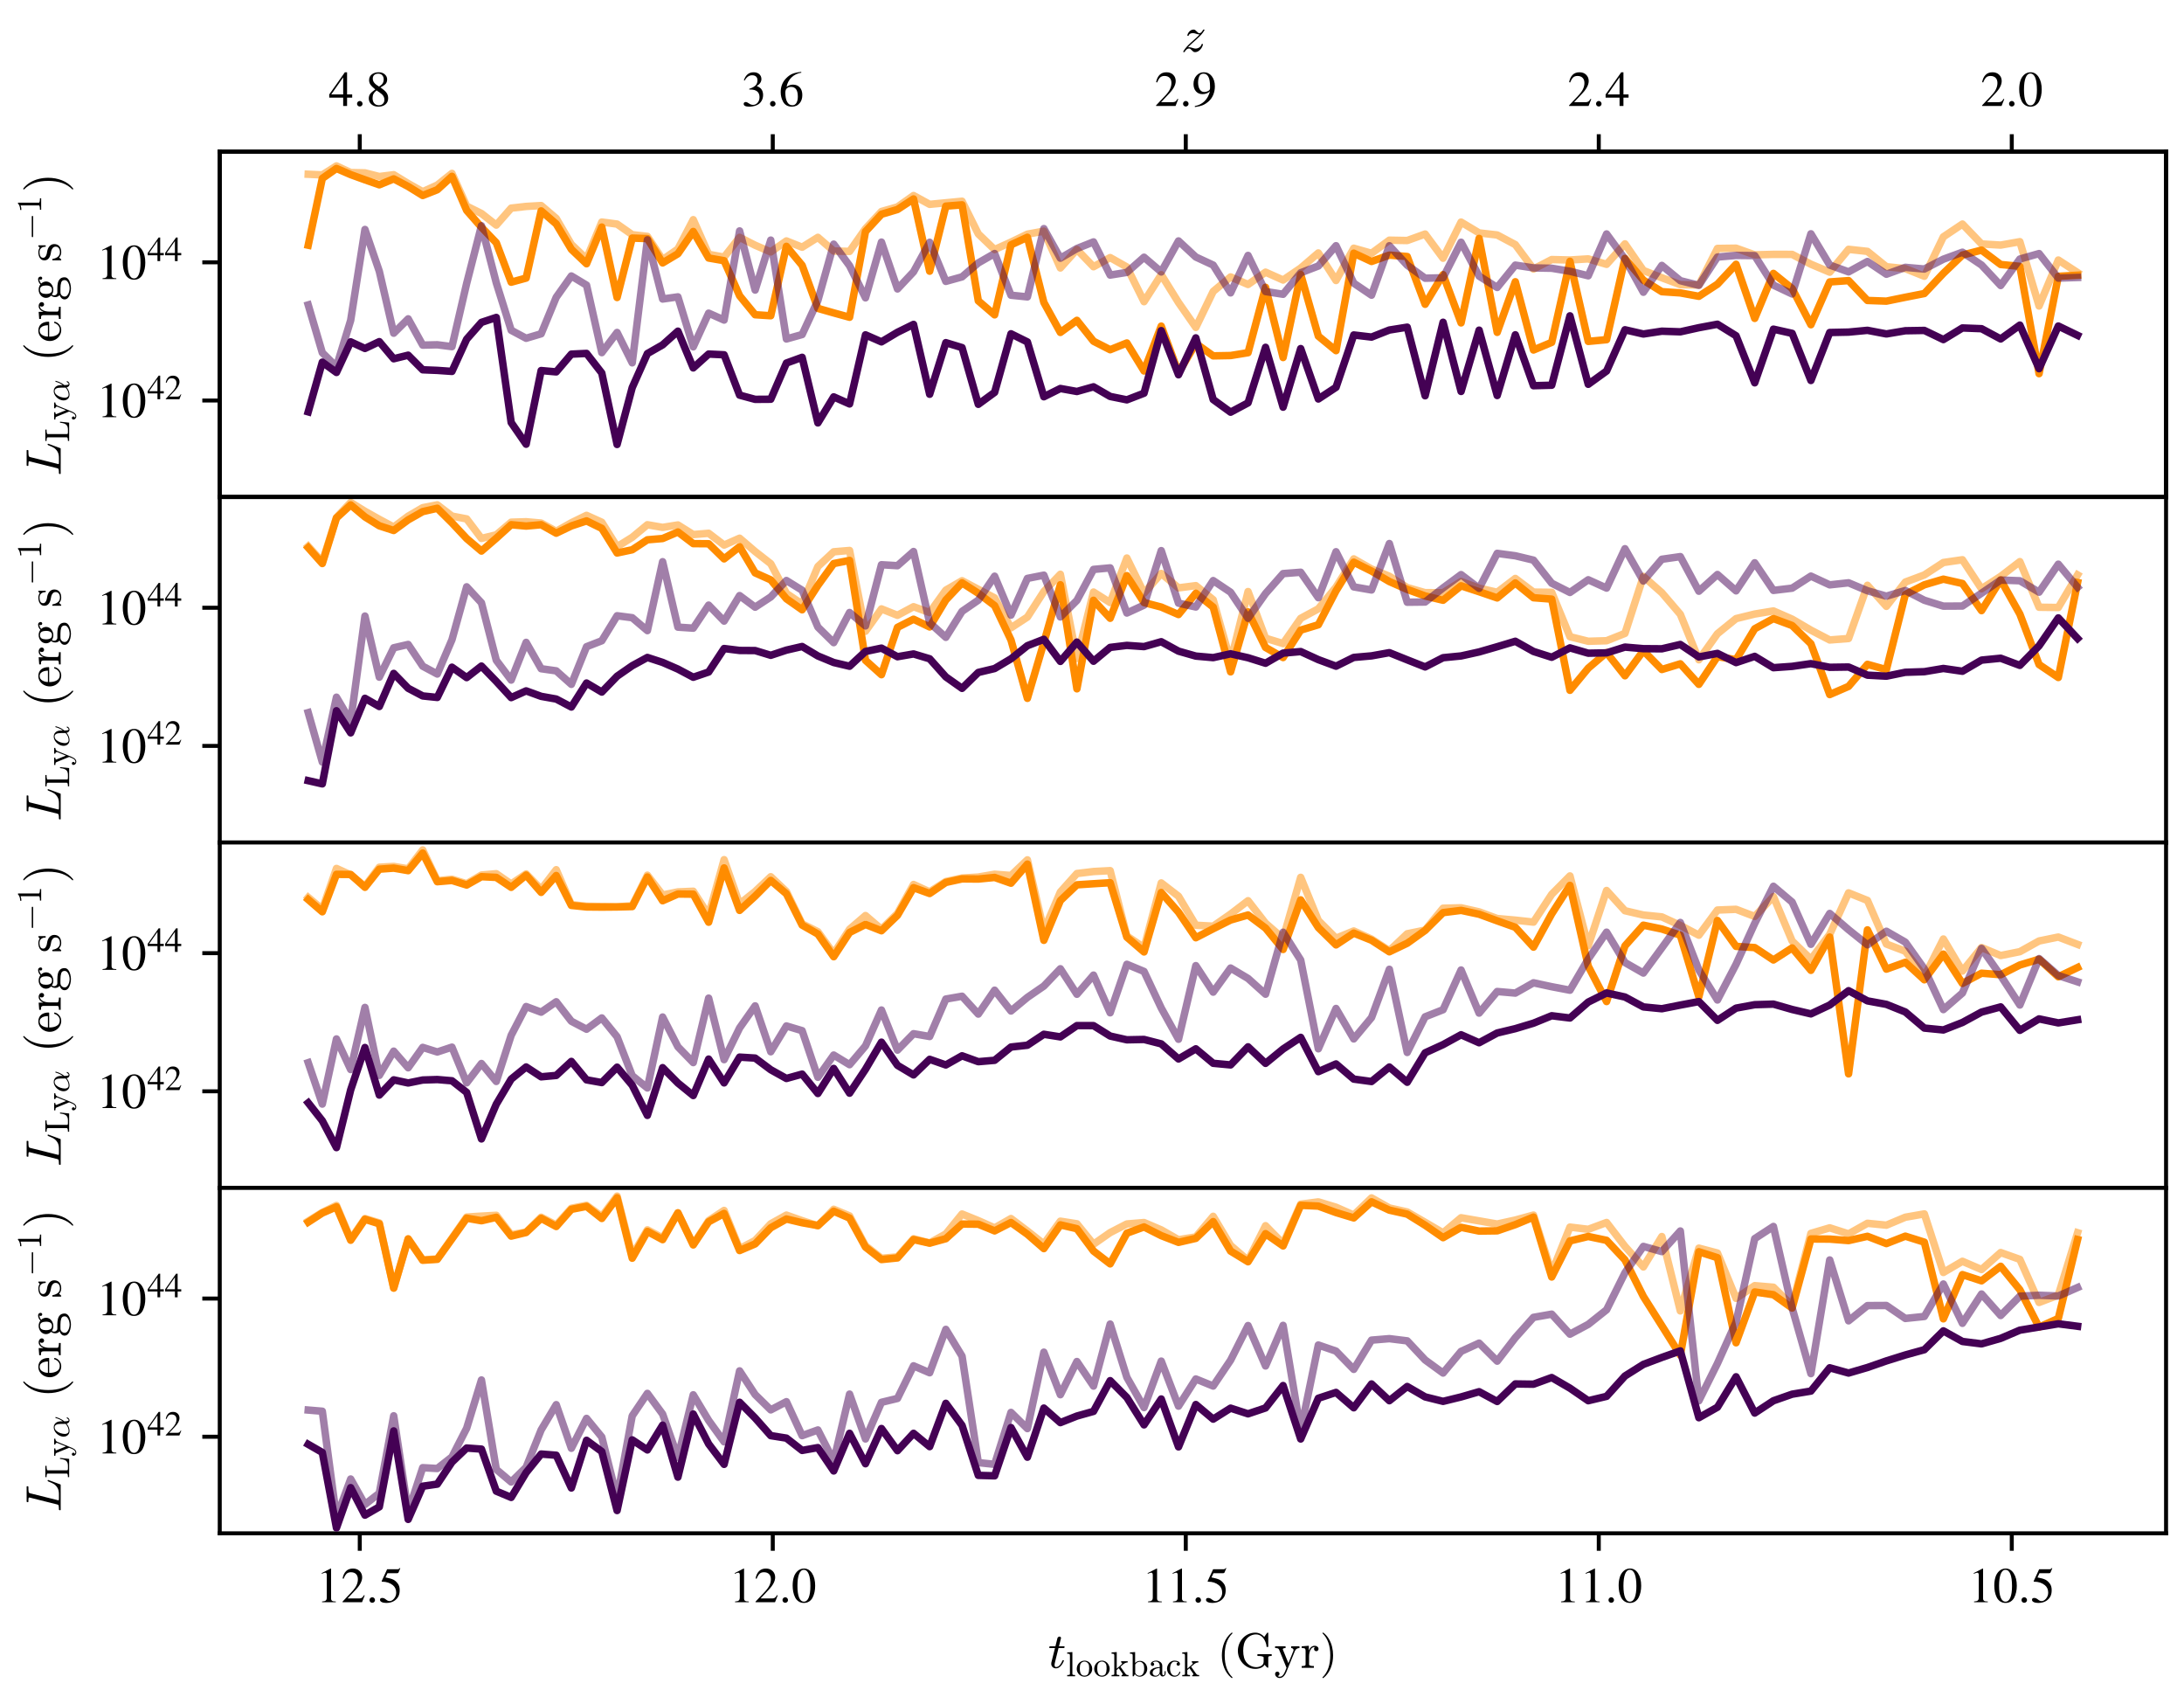<?xml version="1.0" encoding="utf-8" standalone="no"?>
<!DOCTYPE svg PUBLIC "-//W3C//DTD SVG 1.1//EN"
  "http://www.w3.org/Graphics/SVG/1.1/DTD/svg11.dtd">
<!-- Created with matplotlib (https://matplotlib.org/) -->
<svg height="340.43pt" version="1.1" viewBox="0 0 438.3 340.43" width="438.3pt" xmlns="http://www.w3.org/2000/svg" xmlns:xlink="http://www.w3.org/1999/xlink">
 <defs>
  <style type="text/css">
*{stroke-linecap:butt;stroke-linejoin:round;}
  </style>
 </defs>
 <g id="figure_1">
  <g id="patch_1">
   <path d="M 0 340.43 
L 438.3 340.43 
L 438.3 0 
L 0 0 
z
" style="fill:#ffffff;"/>
  </g>
  <g id="axes_1">
   <g id="patch_2">
    <path d="M 44.1 99.73 
L 434.7 99.73 
L 434.7 30.43 
L 44.1 30.43 
z
" style="fill:#ffffff;"/>
   </g>
   <g id="line2d_1">
    <path clip-path="url(#pf093f0da49)" d="M 61.855 34.96 
L 64.682 35.089 
L 67.523 33.29 
L 70.376 34.622 
L 73.242 34.683 
L 76.121 35.417 
L 79.012 35.054 
L 81.916 36.824 
L 84.832 38.459 
L 87.76 37.136 
L 90.701 34.789 
L 93.654 41.357 
L 96.62 42.833 
L 99.597 45.163 
L 102.586 41.756 
L 105.588 41.417 
L 108.601 41.242 
L 111.626 43.82 
L 114.663 49.036 
L 117.711 51.941 
L 120.771 44.551 
L 123.842 44.957 
L 126.877 47.082 
L 129.923 47.431 
L 132.98 52.093 
L 136.048 49.964 
L 139.126 44.078 
L 142.216 51.028 
L 145.316 51.588 
L 148.427 47.615 
L 151.548 49.202 
L 154.68 50.547 
L 157.823 48.338 
L 160.976 49.599 
L 164.139 47.62 
L 167.313 50.365 
L 170.497 50.437 
L 173.692 45.882 
L 176.896 42.433 
L 180.111 41.517 
L 183.335 39.233 
L 186.57 40.998 
L 189.815 40.687 
L 193.069 40.373 
L 196.333 46.929 
L 199.607 50.068 
L 202.891 48.579 
L 206.185 46.984 
L 209.488 46.373 
L 212.8 53.763 
L 216.122 50.059 
L 219.454 53.515 
L 222.795 51.68 
L 226.145 53.571 
L 229.591 60.525 
L 233.046 55.114 
L 236.511 60.696 
L 239.986 65.686 
L 243.47 58.471 
L 246.964 55.561 
L 250.467 57.077 
L 253.98 54.607 
L 257.501 56.181 
L 261.032 53.787 
L 264.573 50.75 
L 268.122 56.275 
L 271.68 49.803 
L 275.248 50.818 
L 278.824 48.19 
L 282.409 48.256 
L 286.004 46.958 
L 289.607 51.809 
L 293.218 44.56 
L 296.839 46.733 
L 300.467 47.144 
L 304.105 49.078 
L 307.751 53.974 
L 311.405 52.076 
L 315.068 52.164 
L 318.74 51.939 
L 322.419 53.032 
L 326.107 48.927 
L 329.803 54.268 
L 333.507 55.727 
L 337.219 57.109 
L 340.94 57.194 
L 344.668 49.845 
L 348.404 49.794 
L 352.148 51.131 
L 355.9 51.034 
L 359.659 51.039 
L 363.426 53.011 
L 367.201 54.604 
L 370.984 50.021 
L 374.773 50.437 
L 378.571 53.508 
L 382.376 53.891 
L 386.188 55.426 
L 390.008 47.514 
L 393.834 44.953 
L 397.669 48.947 
L 401.51 49.173 
L 405.358 48.491 
L 409.214 61.394 
L 413.076 52.17 
L 416.945 54.688 
" style="fill:none;stroke:#ff8c00;stroke-linecap:square;stroke-opacity:0.5;stroke-width:1.5;"/>
   </g>
   <g id="line2d_2">
    <path clip-path="url(#pf093f0da49)" d="M 61.855 49.193 
L 64.682 35.798 
L 67.523 33.797 
L 70.376 35.034 
L 73.242 36.075 
L 76.121 37.078 
L 79.012 35.886 
L 81.916 37.419 
L 84.832 39.221 
L 87.76 38.065 
L 90.701 35.382 
L 93.654 42.216 
L 96.62 45.592 
L 99.597 48.7 
L 102.586 56.616 
L 105.588 55.79 
L 108.601 42.315 
L 111.626 44.929 
L 114.663 50.015 
L 117.711 52.917 
L 120.771 45.557 
L 123.842 59.689 
L 126.877 47.771 
L 129.923 47.866 
L 132.98 52.747 
L 136.048 50.912 
L 139.126 46.446 
L 142.216 51.768 
L 145.316 52.307 
L 148.427 59.337 
L 151.548 63.145 
L 154.68 63.345 
L 157.823 49.426 
L 160.976 53.231 
L 164.139 61.871 
L 167.313 62.778 
L 170.497 63.651 
L 173.692 46.46 
L 176.896 42.987 
L 180.111 42.032 
L 183.335 39.916 
L 186.57 54.407 
L 189.815 41.359 
L 193.069 41.101 
L 196.333 60.355 
L 199.607 63.17 
L 202.891 49.12 
L 206.185 47.608 
L 209.488 60.676 
L 212.8 66.695 
L 216.122 64.273 
L 219.454 68.461 
L 222.795 70.164 
L 226.145 68.812 
L 229.591 74.428 
L 233.046 65.432 
L 236.511 74.798 
L 239.986 68.907 
L 243.47 71.397 
L 246.964 71.332 
L 250.467 70.761 
L 253.98 57.644 
L 257.501 71.729 
L 261.032 55.06 
L 264.573 67.434 
L 268.122 70.349 
L 271.68 50.798 
L 275.248 52.458 
L 278.824 51.183 
L 282.409 51.47 
L 286.004 61.047 
L 289.607 55.106 
L 293.218 64.783 
L 296.839 47.837 
L 300.467 66.679 
L 304.105 56.53 
L 307.751 70.219 
L 311.405 68.692 
L 315.068 52.433 
L 318.74 68.497 
L 322.419 68.148 
L 326.107 51.85 
L 329.803 56.207 
L 333.507 58.52 
L 337.219 58.766 
L 340.94 59.448 
L 344.668 57.018 
L 348.404 53.021 
L 352.148 63.877 
L 355.9 54.855 
L 359.659 57.885 
L 363.426 65.149 
L 367.201 56.565 
L 370.984 56.299 
L 374.773 60.281 
L 378.571 60.418 
L 382.376 59.639 
L 386.188 58.891 
L 390.008 54.839 
L 393.834 51.174 
L 397.669 50.182 
L 401.51 53.07 
L 405.358 53.439 
L 409.214 74.968 
L 413.076 55.439 
L 416.945 55.219 
" style="fill:none;stroke:#ff8c00;stroke-linecap:square;stroke-width:1.5;"/>
   </g>
   <g id="matplotlib.axis_1">
    <g id="xtick_1">
     <g id="line2d_3">
      <defs>
       <path d="M 0 0 
L 0 3.5 
" id="ma82dc9093a" style="stroke:#000000;stroke-width:0.8;"/>
      </defs>
      <g>
       <use style="stroke:#000000;stroke-width:0.8;" x="403.737" xlink:href="#ma82dc9093a" y="99.73"/>
      </g>
     </g>
     <g id="text_1">
      <!-- 10.5 -->
      <defs>
       <path d="M 39.406 0 
L 11.797 0 
L 11.797 1.5 
Q 17.297 1.797 19.297 3.547 
Q 21.297 5.297 21.297 9.5 
L 21.297 54.406 
Q 21.297 59.297 18.297 59.297 
Q 16.906 59.297 13.797 58.094 
L 11.094 57.094 
L 11.094 58.5 
L 29 67.594 
L 29.906 67.297 
L 29.906 7.594 
Q 29.906 4.297 31.906 2.891 
Q 33.906 1.5 39.406 1.5 
z
" id="STIXGeneral-Regular-49"/>
       <path d="M 47.594 33 
Q 47.594 26.297 46.297 20.344 
Q 45 14.406 42.453 9.406 
Q 39.906 4.406 35.406 1.5 
Q 30.906 -1.406 25 -1.406 
Q 18.906 -1.406 14.297 1.688 
Q 9.703 4.797 7.203 10 
Q 4.703 15.203 3.547 21.094 
Q 2.406 27 2.406 33.594 
Q 2.406 42.906 4.703 50.344 
Q 7 57.797 12.344 62.688 
Q 17.703 67.594 25.406 67.594 
Q 35.203 67.594 41.391 58 
Q 47.594 48.406 47.594 33 
z
M 38 32.5 
Q 38 48.297 34.641 56.641 
Q 31.297 65 24.797 65 
Q 18.594 65 15.297 56.594 
Q 12 48.203 12 32.906 
Q 12 17.5 15.297 9.344 
Q 18.594 1.203 25 1.203 
Q 31.297 1.203 34.641 9.344 
Q 38 17.5 38 32.5 
z
" id="STIXGeneral-Regular-48"/>
       <path d="M 18.094 4.297 
Q 18.094 2.094 16.438 0.5 
Q 14.797 -1.094 12.5 -1.094 
Q 10.203 -1.094 8.594 0.5 
Q 7 2.094 7 4.391 
Q 7 6.703 8.641 8.344 
Q 10.297 10 12.594 10 
Q 14.797 10 16.438 8.297 
Q 18.094 6.594 18.094 4.297 
z
" id="STIXGeneral-Regular-46"/>
       <path d="M 43.797 68.094 
L 40.203 59.594 
Q 39.594 58.297 37.5 58.297 
L 18.094 58.297 
L 14.094 49.797 
Q 25.094 47.703 30 45.25 
Q 34.906 42.797 39.094 37 
Q 42.594 32.203 42.594 24.297 
Q 42.594 17.094 40.25 12.188 
Q 37.906 7.297 32.797 3.5 
Q 26 -1.406 15.797 -1.406 
Q 10.094 -1.406 6.594 0.297 
Q 3.094 2 3.094 4.797 
Q 3.094 8.594 7.594 8.594 
Q 11.203 8.594 15 5.5 
Q 18.906 2.297 22.094 2.297 
Q 27.297 2.297 31.438 7.5 
Q 35.594 12.703 35.594 19.203 
Q 35.594 28.797 28.906 34.203 
Q 20.203 41.203 7.594 41.203 
Q 6.406 41.203 6.406 42 
L 6.5 42.5 
L 17.406 66.203 
L 38.094 66.203 
Q 39.797 66.203 40.75 66.703 
Q 41.703 67.203 42.906 68.797 
z
" id="STIXGeneral-Regular-53"/>
      </defs>
      <g transform="translate(394.987 113.559)scale(0.1 -0.1)">
       <use xlink:href="#STIXGeneral-Regular-49"/>
       <use x="50" xlink:href="#STIXGeneral-Regular-48"/>
       <use x="100" xlink:href="#STIXGeneral-Regular-46"/>
       <use x="125" xlink:href="#STIXGeneral-Regular-53"/>
      </g>
     </g>
    </g>
    <g id="xtick_2">
     <g id="line2d_4">
      <g>
       <use style="stroke:#000000;stroke-width:0.8;" x="320.853" xlink:href="#ma82dc9093a" y="99.73"/>
      </g>
     </g>
     <g id="text_2">
      <!-- 11.0 -->
      <g transform="translate(312.103 113.559)scale(0.1 -0.1)">
       <use xlink:href="#STIXGeneral-Regular-49"/>
       <use x="50" xlink:href="#STIXGeneral-Regular-49"/>
       <use x="100" xlink:href="#STIXGeneral-Regular-46"/>
       <use x="125" xlink:href="#STIXGeneral-Regular-48"/>
      </g>
     </g>
    </g>
    <g id="xtick_3">
     <g id="line2d_5">
      <g>
       <use style="stroke:#000000;stroke-width:0.8;" x="237.969" xlink:href="#ma82dc9093a" y="99.73"/>
      </g>
     </g>
     <g id="text_3">
      <!-- 11.5 -->
      <g transform="translate(229.219 113.559)scale(0.1 -0.1)">
       <use xlink:href="#STIXGeneral-Regular-49"/>
       <use x="50" xlink:href="#STIXGeneral-Regular-49"/>
       <use x="100" xlink:href="#STIXGeneral-Regular-46"/>
       <use x="125" xlink:href="#STIXGeneral-Regular-53"/>
      </g>
     </g>
    </g>
    <g id="xtick_4">
     <g id="line2d_6">
      <g>
       <use style="stroke:#000000;stroke-width:0.8;" x="155.085" xlink:href="#ma82dc9093a" y="99.73"/>
      </g>
     </g>
     <g id="text_4">
      <!-- 12.0 -->
      <defs>
       <path d="M 47.406 13.703 
L 42 0 
L 2.906 0 
L 2.906 1.203 
L 20.703 20.094 
Q 27.703 27.406 30.703 33.5 
Q 33.703 39.594 33.703 46.094 
Q 33.703 52.797 30 56.5 
Q 26.297 60.203 19.797 60.203 
Q 14.406 60.203 11.25 57.391 
Q 8.094 54.594 5.094 47.203 
L 3 47.703 
Q 4.703 57 9.844 62.297 
Q 15 67.594 23.797 67.594 
Q 32.094 67.594 37.188 62.594 
Q 42.297 57.594 42.297 50 
Q 42.297 38.703 29.5 25.203 
L 13 7.594 
L 36.406 7.594 
Q 39.703 7.594 41.641 8.891 
Q 43.594 10.203 46 14.297 
z
" id="STIXGeneral-Regular-50"/>
      </defs>
      <g transform="translate(146.335 113.559)scale(0.1 -0.1)">
       <use xlink:href="#STIXGeneral-Regular-49"/>
       <use x="50" xlink:href="#STIXGeneral-Regular-50"/>
       <use x="100" xlink:href="#STIXGeneral-Regular-46"/>
       <use x="125" xlink:href="#STIXGeneral-Regular-48"/>
      </g>
     </g>
    </g>
    <g id="xtick_5">
     <g id="line2d_7">
      <g>
       <use style="stroke:#000000;stroke-width:0.8;" x="72.202" xlink:href="#ma82dc9093a" y="99.73"/>
      </g>
     </g>
     <g id="text_5">
      <!-- 12.5 -->
      <g transform="translate(63.452 113.559)scale(0.1 -0.1)">
       <use xlink:href="#STIXGeneral-Regular-49"/>
       <use x="50" xlink:href="#STIXGeneral-Regular-50"/>
       <use x="100" xlink:href="#STIXGeneral-Regular-46"/>
       <use x="125" xlink:href="#STIXGeneral-Regular-53"/>
      </g>
     </g>
    </g>
   </g>
   <g id="matplotlib.axis_2">
    <g id="ytick_1">
     <g id="line2d_8">
      <defs>
       <path d="M 0 0 
L -3.5 0 
" id="m8fe92bb58a" style="stroke:#000000;stroke-width:0.8;"/>
      </defs>
      <g>
       <use style="stroke:#000000;stroke-width:0.8;" x="44.1" xlink:href="#m8fe92bb58a" y="80.354"/>
      </g>
     </g>
     <g id="text_6">
      <!-- $\mathdefault{10^{42}}$ -->
      <defs>
       <path d="M 47.297 16.703 
L 37 16.703 
L 37 0 
L 29.203 0 
L 29.203 16.703 
L 1.203 16.703 
L 1.203 23.094 
L 32.594 67.594 
L 37 67.594 
L 37 23.094 
L 47.297 23.094 
z
M 29.203 23.094 
L 29.203 57.406 
L 5.203 23.094 
z
" id="STIXGeneral-Regular-52"/>
      </defs>
      <g transform="translate(19.4 83.769)scale(0.1 -0.1)">
       <use transform="translate(0 0.684)" xlink:href="#STIXGeneral-Regular-49"/>
       <use transform="translate(50 0.684)" xlink:href="#STIXGeneral-Regular-48"/>
       <use transform="translate(101.575 36.684)scale(0.7)" xlink:href="#STIXGeneral-Regular-52"/>
       <use transform="translate(136.575 36.684)scale(0.7)" xlink:href="#STIXGeneral-Regular-50"/>
      </g>
     </g>
    </g>
    <g id="ytick_2">
     <g id="line2d_9">
      <g>
       <use style="stroke:#000000;stroke-width:0.8;" x="44.1" xlink:href="#m8fe92bb58a" y="52.634"/>
      </g>
     </g>
     <g id="text_7">
      <!-- $\mathdefault{10^{44}}$ -->
      <g transform="translate(19.4 56.049)scale(0.1 -0.1)">
       <use transform="translate(0 0.684)" xlink:href="#STIXGeneral-Regular-49"/>
       <use transform="translate(50 0.684)" xlink:href="#STIXGeneral-Regular-48"/>
       <use transform="translate(101.575 36.684)scale(0.7)" xlink:href="#STIXGeneral-Regular-52"/>
       <use transform="translate(136.575 36.684)scale(0.7)" xlink:href="#STIXGeneral-Regular-52"/>
      </g>
     </g>
    </g>
    <g id="text_8">
     <!-- $L_{\rm Ly \alpha}\ (\rm erg \ s^{-1})$ -->
     <defs>
      <path d="M 4.688 0 
Q 3.719 0 3.719 1.312 
Q 3.766 1.562 3.906 2.172 
Q 4.047 2.781 4.312 3.141 
Q 4.594 3.516 4.984 3.516 
Q 11.078 3.516 13.484 4.203 
Q 14.797 4.641 15.375 6.891 
L 29.109 61.812 
Q 29.297 62.797 29.297 63.188 
Q 29.297 64.266 28.078 64.406 
Q 26.219 64.797 20.906 64.797 
Q 19.922 64.797 19.922 66.109 
Q 20.266 67.391 20.453 67.844 
Q 20.656 68.312 21.578 68.312 
L 51.125 68.312 
Q 52 68.312 52 67 
Q 51.859 65.969 51.656 65.375 
Q 51.469 64.797 50.688 64.797 
Q 43.312 64.797 40.828 64.312 
Q 38.375 63.875 37.797 61.375 
L 24.125 6.5 
Q 23.688 5.281 23.688 4.297 
Q 23.688 3.516 27.094 3.516 
L 36.375 3.516 
Q 44.234 3.516 49.109 6.641 
Q 54 9.766 56.344 13.688 
Q 58.688 17.625 60.266 21.844 
Q 61.859 26.078 62.594 26.219 
L 63.484 26.219 
Q 64.5 26.219 64.5 24.906 
L 55.609 0.688 
Q 55.469 0 54.688 0 
z
" id="Cmmi10-76"/>
      <path d="M 3.078 0 
L 3.078 3.516 
Q 13.375 3.516 13.375 6.688 
L 13.375 61.625 
Q 13.375 64.797 3.078 64.797 
L 3.078 68.312 
L 35.5 68.312 
L 35.5 64.797 
Q 22.703 64.797 22.703 61.625 
L 22.703 6.688 
Q 22.703 4.547 23.922 4.031 
Q 25.141 3.516 27.781 3.516 
L 35.5 3.516 
Q 42.969 3.516 47.016 6.25 
Q 51.078 8.984 52.75 13.688 
Q 54.438 18.406 55.328 26.219 
L 58.203 26.219 
L 55.422 0 
z
" id="Cmr10-76"/>
      <path d="M 6.891 -16.406 
Q 8.797 -17.922 11.078 -17.922 
Q 17.391 -17.922 21.391 -8.406 
L 24.812 0 
L 9.812 36.719 
Q 8.891 38.578 6.984 39.078 
Q 5.078 39.594 1.906 39.594 
L 1.906 43.109 
L 22.906 43.109 
L 22.906 39.594 
Q 17.391 39.594 17.391 37.203 
Q 17.391 36.812 17.484 36.625 
L 28.609 9.281 
L 38.625 33.891 
Q 38.922 34.672 38.922 35.594 
Q 38.922 36.812 38.25 37.719 
Q 37.594 38.625 36.547 39.109 
Q 35.5 39.594 34.188 39.594 
L 34.188 43.109 
L 50.781 43.109 
L 50.781 39.594 
Q 47.703 39.594 45.375 38.172 
Q 43.062 36.766 41.797 33.984 
L 24.516 -8.406 
Q 23.141 -11.625 21.312 -14.328 
Q 19.484 -17.047 16.844 -18.781 
Q 14.203 -20.516 11.078 -20.516 
Q 7.422 -20.516 4.656 -18.094 
Q 1.906 -15.672 1.906 -12.109 
Q 1.906 -10.25 3.172 -8.984 
Q 4.438 -7.719 6.297 -7.719 
Q 7.562 -7.719 8.562 -8.281 
Q 9.578 -8.844 10.125 -9.812 
Q 10.688 -10.797 10.688 -12.109 
Q 10.688 -13.719 9.609 -14.984 
Q 8.547 -16.266 6.891 -16.406 
z
" id="Cmr10-121"/>
      <path d="M 20.125 -1.125 
Q 15.375 -1.125 11.688 1.125 
Q 8.016 3.375 6 7.172 
Q 4 10.984 4 15.828 
Q 4 22.609 7.781 29.25 
Q 11.578 35.891 17.844 40.031 
Q 24.125 44.188 31 44.188 
Q 36.078 44.188 39.938 41.531 
Q 43.797 38.875 45.797 34.453 
Q 47.797 30.031 47.797 25 
L 47.906 18.312 
Q 51.312 23.047 53.688 28.141 
Q 56.062 33.25 57.328 38.719 
Q 57.516 39.312 58.109 39.312 
L 59.281 39.312 
Q 60.203 39.312 60.203 38.375 
Q 60.203 38.281 60.109 38.094 
Q 58.938 33.5 57.172 29.266 
Q 55.422 25.047 53.047 21.094 
Q 50.688 17.141 47.906 13.922 
Q 47.906 1.516 50.781 1.516 
Q 52.641 1.516 53.828 2.609 
Q 55.031 3.719 55.938 5.328 
Q 56.844 6.938 57.078 6.984 
L 58.297 6.984 
Q 59.078 6.984 59.078 6 
Q 59.078 3.516 56.219 1.188 
Q 53.375 -1.125 50.594 -1.125 
Q 46.969 -1.125 44.578 1.219 
Q 42.188 3.562 41.312 7.328 
Q 36.625 3.328 31.156 1.094 
Q 25.688 -1.125 20.125 -1.125 
z
M 20.312 1.516 
Q 31 1.516 40.828 10.297 
Q 40.766 10.891 40.672 11.734 
Q 40.578 12.594 40.578 12.703 
L 40.578 23.484 
Q 40.578 41.609 30.812 41.609 
Q 24.953 41.609 20.547 36.594 
Q 16.156 31.594 13.938 24.625 
Q 11.719 17.672 11.719 11.922 
Q 11.719 7.562 13.938 4.531 
Q 16.156 1.516 20.312 1.516 
z
" id="Cmmi10-174"/>
      <path d="M 31 -24.812 
Q 25.438 -20.406 21.406 -14.719 
Q 17.391 -9.031 14.812 -2.578 
Q 12.25 3.859 10.984 10.891 
Q 9.719 17.922 9.719 25 
Q 9.719 32.172 10.984 39.203 
Q 12.25 46.234 14.859 52.734 
Q 17.484 59.234 21.531 64.891 
Q 25.594 70.562 31 74.812 
Q 31 75 31.5 75 
L 32.422 75 
Q 32.719 75 32.953 74.734 
Q 33.203 74.469 33.203 74.125 
Q 33.203 73.688 33.016 73.484 
Q 28.125 68.703 24.875 63.234 
Q 21.625 57.766 19.641 51.578 
Q 17.672 45.406 16.797 38.781 
Q 15.922 32.172 15.922 25 
Q 15.922 -6.781 32.906 -23.297 
Q 33.203 -23.578 33.203 -24.125 
Q 33.203 -24.359 32.938 -24.672 
Q 32.672 -25 32.422 -25 
L 31.5 -25 
Q 31 -25 31 -24.812 
z
" id="Cmr10-40"/>
      <path d="M 24.906 -1.125 
Q 18.797 -1.125 13.688 2.078 
Q 8.594 5.281 5.688 10.625 
Q 2.781 15.969 2.781 21.922 
Q 2.781 27.781 5.438 33.047 
Q 8.109 38.328 12.859 41.578 
Q 17.625 44.828 23.484 44.828 
Q 28.078 44.828 31.469 43.281 
Q 34.859 41.75 37.062 39.016 
Q 39.266 36.281 40.375 32.562 
Q 41.5 28.859 41.5 24.422 
Q 41.5 23.094 40.484 23.094 
L 11.531 23.094 
L 11.531 22.016 
Q 11.531 13.719 14.875 7.766 
Q 18.219 1.812 25.781 1.812 
Q 28.859 1.812 31.469 3.172 
Q 34.078 4.547 36 6.984 
Q 37.938 9.422 38.625 12.203 
Q 38.719 12.547 38.984 12.812 
Q 39.266 13.094 39.594 13.094 
L 40.484 13.094 
Q 41.5 13.094 41.5 11.812 
Q 40.094 6.156 35.406 2.516 
Q 30.719 -1.125 24.906 -1.125 
z
M 11.625 25.594 
L 34.422 25.594 
Q 34.422 29.344 33.375 33.203 
Q 32.328 37.062 29.875 39.625 
Q 27.438 42.188 23.484 42.188 
Q 17.828 42.188 14.719 36.891 
Q 11.625 31.594 11.625 25.594 
z
" id="Cmr10-101"/>
      <path d="M 2.594 0 
L 2.594 3.516 
Q 6 3.516 8.203 4.047 
Q 10.406 4.594 10.406 6.688 
L 10.406 33.984 
Q 10.406 36.672 9.594 37.859 
Q 8.797 39.062 7.281 39.328 
Q 5.766 39.594 2.594 39.594 
L 2.594 43.109 
L 16.891 44.188 
L 16.891 34.422 
Q 18.5 38.766 21.484 41.469 
Q 24.469 44.188 28.719 44.188 
Q 31.688 44.188 34.031 42.422 
Q 36.375 40.672 36.375 37.797 
Q 36.375 35.984 35.078 34.641 
Q 33.797 33.297 31.891 33.297 
Q 30.031 33.297 28.703 34.609 
Q 27.391 35.938 27.391 37.797 
Q 27.391 40.484 29.297 41.609 
L 28.719 41.609 
Q 24.656 41.609 22.094 38.672 
Q 19.531 35.75 18.453 31.391 
Q 17.391 27.047 17.391 23.094 
L 17.391 6.688 
Q 17.391 3.516 27.094 3.516 
L 27.094 0 
z
" id="Cmr10-114"/>
      <path d="M 2.781 -7.812 
Q 2.781 -4.25 5.359 -1.578 
Q 7.953 1.078 11.531 2.203 
Q 9.516 3.719 8.469 6 
Q 7.422 8.297 7.422 10.891 
Q 7.422 15.578 10.406 19.188 
Q 5.812 23.688 5.812 29.5 
Q 5.812 32.625 7.156 35.359 
Q 8.5 38.094 10.891 40.094 
Q 13.281 42.094 16.203 43.141 
Q 19.141 44.188 22.219 44.188 
Q 28.172 44.188 32.906 40.719 
Q 34.969 42.922 37.766 44.109 
Q 40.578 45.312 43.609 45.312 
Q 45.75 45.312 47.109 43.766 
Q 48.484 42.234 48.484 40.094 
Q 48.484 38.875 47.547 37.938 
Q 46.625 37.016 45.406 37.016 
Q 44.141 37.016 43.203 37.938 
Q 42.281 38.875 42.281 40.094 
Q 42.281 41.938 43.5 42.672 
Q 38.328 42.672 34.625 39.109 
Q 36.422 37.312 37.516 34.688 
Q 38.625 32.078 38.625 29.5 
Q 38.625 25.25 36.281 21.844 
Q 33.938 18.453 30.094 16.578 
Q 26.266 14.703 22.219 14.703 
Q 16.75 14.703 12.203 17.672 
Q 10.797 15.719 10.797 13.281 
Q 10.797 10.641 12.531 8.656 
Q 14.266 6.688 16.891 6.688 
L 25.094 6.688 
Q 31.062 6.688 35.844 5.609 
Q 40.625 4.547 43.875 1.312 
Q 47.125 -1.906 47.125 -7.812 
Q 47.125 -12.203 43.406 -15.109 
Q 39.703 -18.016 34.547 -19.312 
Q 29.391 -20.609 25 -20.609 
Q 20.562 -20.609 15.375 -19.312 
Q 10.203 -18.016 6.484 -15.109 
Q 2.781 -12.203 2.781 -7.812 
z
M 8.406 -7.812 
Q 8.406 -11.188 11.141 -13.453 
Q 13.875 -15.719 17.719 -16.812 
Q 21.578 -17.922 25 -17.922 
Q 28.375 -17.922 32.219 -16.812 
Q 36.078 -15.719 38.781 -13.453 
Q 41.5 -11.188 41.5 -7.812 
Q 41.5 -2.594 36.719 -1.047 
Q 31.938 0.484 25.094 0.484 
L 16.891 0.484 
Q 14.594 0.484 12.672 -0.609 
Q 10.75 -1.703 9.578 -3.688 
Q 8.406 -5.672 8.406 -7.812 
z
M 22.219 17.391 
Q 30.719 17.391 30.719 29.5 
Q 30.719 34.719 28.906 38.109 
Q 27.094 41.5 22.219 41.5 
Q 17.328 41.5 15.516 38.109 
Q 13.719 34.719 13.719 29.5 
Q 13.719 26.172 14.406 23.484 
Q 15.094 20.797 16.938 19.094 
Q 18.797 17.391 22.219 17.391 
z
" id="Cmr10-103"/>
      <path d="M 3.328 -0.297 
L 3.328 16.016 
Q 3.328 16.797 4.203 16.797 
L 5.422 16.797 
Q 6 16.797 6.203 16.016 
Q 8.984 1.516 19.672 1.516 
Q 24.422 1.516 27.609 3.656 
Q 30.812 5.812 30.812 10.297 
Q 30.812 13.531 28.312 15.797 
Q 25.828 18.062 22.406 18.891 
L 15.719 20.219 
Q 12.359 20.953 9.594 22.453 
Q 6.844 23.969 5.078 26.484 
Q 3.328 29 3.328 32.328 
Q 3.328 36.719 5.641 39.516 
Q 7.953 42.328 11.656 43.578 
Q 15.375 44.828 19.672 44.828 
Q 24.812 44.828 28.609 42.094 
L 31.5 44.578 
Q 31.5 44.828 31.984 44.828 
L 32.719 44.828 
Q 33.016 44.828 33.25 44.547 
Q 33.5 44.281 33.5 44 
L 33.5 30.906 
Q 33.5 29.984 32.719 29.984 
L 31.5 29.984 
Q 30.609 29.984 30.609 30.906 
Q 30.609 36.141 27.703 39.312 
Q 24.812 42.484 19.578 42.484 
Q 15.094 42.484 11.797 40.812 
Q 8.5 39.156 8.5 35.109 
Q 8.5 32.328 10.859 30.547 
Q 13.234 28.766 16.406 27.984 
L 23.188 26.703 
Q 26.609 25.922 29.562 24.062 
Q 32.516 22.219 34.25 19.375 
Q 35.984 16.547 35.984 12.984 
Q 35.984 9.375 34.734 6.703 
Q 33.5 4.047 31.266 2.281 
Q 29.047 0.531 26.016 -0.297 
Q 23 -1.125 19.672 -1.125 
Q 13.422 -1.125 8.984 3.078 
L 5.328 -0.875 
Q 5.328 -1.125 4.781 -1.125 
L 4.203 -1.125 
Q 3.328 -1.125 3.328 -0.297 
z
" id="Cmr10-115"/>
      <path d="M 10.203 23 
Q 9.375 23 8.828 23.625 
Q 8.297 24.266 8.297 25 
Q 8.297 25.734 8.828 26.359 
Q 9.375 27 10.203 27 
L 67.578 27 
Q 68.359 27 68.875 26.359 
Q 69.391 25.734 69.391 25 
Q 69.391 24.266 68.875 23.625 
Q 68.359 23 67.578 23 
z
" id="Cmsy10-161"/>
      <path d="M 9.281 0 
L 9.281 3.516 
Q 21.781 3.516 21.781 6.688 
L 21.781 59.188 
Q 16.609 56.688 8.688 56.688 
L 8.688 60.203 
Q 20.953 60.203 27.203 66.609 
L 28.609 66.609 
Q 28.953 66.609 29.266 66.328 
Q 29.594 66.062 29.594 65.719 
L 29.594 6.688 
Q 29.594 3.516 42.094 3.516 
L 42.094 0 
z
" id="Cmr10-49"/>
      <path d="M 6.5 -25 
Q 5.609 -25 5.609 -24.125 
Q 5.609 -23.688 5.812 -23.484 
Q 22.906 -6.781 22.906 25 
Q 22.906 56.781 6 73.297 
Q 5.609 73.531 5.609 74.125 
Q 5.609 74.469 5.875 74.734 
Q 6.156 75 6.5 75 
L 7.422 75 
Q 7.719 75 7.906 74.812 
Q 15.094 69.141 19.875 61.031 
Q 24.656 52.938 26.875 43.75 
Q 29.109 34.578 29.109 25 
Q 29.109 17.922 27.906 11.062 
Q 26.703 4.203 24.094 -2.453 
Q 21.484 -9.125 17.484 -14.766 
Q 13.484 -20.406 7.906 -24.812 
Q 7.719 -25 7.422 -25 
z
" id="Cmr10-41"/>
     </defs>
     <g transform="translate(12.2 95.48)rotate(-90)scale(0.1 -0.1)">
      <use transform="translate(0 0.223)" xlink:href="#Cmmi10-76"/>
      <use transform="translate(68.018 -16.783)scale(0.7)" xlink:href="#Cmr10-76"/>
      <use transform="translate(111.768 -16.783)scale(0.7)" xlink:href="#Cmr10-121"/>
      <use transform="translate(148.647 -16.783)scale(0.7)" xlink:href="#Cmmi10-174"/>
      <use transform="translate(229.03 0.223)" xlink:href="#Cmr10-40"/>
      <use transform="translate(267.848 0.223)" xlink:href="#Cmr10-101"/>
      <use transform="translate(312.233 0.223)" xlink:href="#Cmr10-114"/>
      <use transform="translate(351.344 0.223)" xlink:href="#Cmr10-103"/>
      <use transform="translate(429.111 0.223)" xlink:href="#Cmr10-115"/>
      <use transform="translate(473.083 39.373)scale(0.7)" xlink:href="#Cmsy10-161"/>
      <use transform="translate(527.463 39.373)scale(0.7)" xlink:href="#Cmr10-49"/>
      <use transform="translate(568.988 0.223)" xlink:href="#Cmr10-41"/>
     </g>
    </g>
   </g>
   <g id="line2d_10">
    <path clip-path="url(#pf093f0da49)" d="M 61.855 61.175 
L 64.682 70.767 
L 67.523 73.58 
L 70.376 64.27 
L 73.242 46.04 
L 76.121 54.426 
L 79.012 66.85 
L 81.916 63.971 
L 84.832 69.241 
L 87.76 69.172 
L 90.701 69.546 
L 93.654 56.859 
L 96.62 45.286 
L 99.597 56.738 
L 102.586 66.267 
L 105.588 67.868 
L 108.601 66.969 
L 111.626 59.644 
L 114.663 55.372 
L 117.711 57.211 
L 120.771 70.749 
L 123.842 66.703 
L 126.877 72.794 
L 129.923 48.118 
L 132.98 59.991 
L 136.048 59.563 
L 139.126 69.582 
L 142.216 62.829 
L 145.316 64.213 
L 148.427 46.332 
L 151.548 58.195 
L 154.68 48.174 
L 157.823 68.008 
L 160.976 67.121 
L 164.139 60.276 
L 167.313 48.986 
L 170.497 53.318 
L 173.692 59.756 
L 176.896 48.574 
L 180.111 57.969 
L 183.335 54.54 
L 186.57 48.61 
L 189.815 56.453 
L 193.069 55.549 
L 196.333 52.747 
L 199.607 50.867 
L 202.891 59.227 
L 206.185 59.564 
L 209.488 45.868 
L 212.8 51.797 
L 216.122 49.863 
L 219.454 48.533 
L 222.795 55.188 
L 226.145 54.651 
L 229.591 51.608 
L 233.046 54.562 
L 236.511 48.34 
L 239.986 51.566 
L 243.47 53.182 
L 246.964 58.761 
L 250.467 51.248 
L 253.98 58.491 
L 257.501 59.039 
L 261.032 54.728 
L 264.573 53.367 
L 268.122 49.297 
L 271.68 56.815 
L 275.248 59.224 
L 278.824 49.308 
L 282.409 53.206 
L 286.004 55.817 
L 289.607 55.728 
L 293.218 48.605 
L 296.839 55.401 
L 300.467 57.676 
L 304.105 53.192 
L 307.751 53.753 
L 311.405 53.819 
L 315.068 54.426 
L 318.74 55.332 
L 322.419 46.942 
L 326.107 51.975 
L 329.803 58.631 
L 333.507 53.252 
L 337.219 56.312 
L 340.94 57.246 
L 344.668 51.573 
L 348.404 51.245 
L 352.148 51.285 
L 355.9 57.2 
L 359.659 58.979 
L 363.426 46.908 
L 367.201 53.174 
L 370.984 54.541 
L 374.773 52.465 
L 378.571 55.018 
L 382.376 53.638 
L 386.188 53.973 
L 390.008 52.003 
L 393.834 50.602 
L 397.669 53.17 
L 401.51 57.282 
L 405.358 51.972 
L 409.214 50.873 
L 413.076 55.795 
L 416.945 55.669 
" style="fill:none;stroke:#440154;stroke-linecap:square;stroke-opacity:0.5;stroke-width:1.5;"/>
   </g>
   <g id="patch_3">
    <path d="M 44.1 99.73 
L 44.1 30.43 
" style="fill:none;stroke:#000000;stroke-linecap:square;stroke-linejoin:miter;stroke-width:0.8;"/>
   </g>
   <g id="patch_4">
    <path d="M 434.7 99.73 
L 434.7 30.43 
" style="fill:none;stroke:#000000;stroke-linecap:square;stroke-linejoin:miter;stroke-width:0.8;"/>
   </g>
   <g id="patch_5">
    <path d="M 44.1 99.73 
L 434.7 99.73 
" style="fill:none;stroke:#000000;stroke-linecap:square;stroke-linejoin:miter;stroke-width:0.8;"/>
   </g>
   <g id="patch_6">
    <path d="M 44.1 30.43 
L 434.7 30.43 
" style="fill:none;stroke:#000000;stroke-linecap:square;stroke-linejoin:miter;stroke-width:0.8;"/>
   </g>
   <g id="line2d_11">
    <path clip-path="url(#pf093f0da49)" d="M 61.855 82.627 
L 64.682 72.663 
L 67.523 74.726 
L 70.376 68.586 
L 73.242 69.91 
L 76.121 68.545 
L 79.012 71.978 
L 81.916 71.261 
L 84.832 74.191 
L 87.76 74.31 
L 90.701 74.515 
L 93.654 68.051 
L 96.62 64.679 
L 99.597 63.69 
L 102.586 84.77 
L 105.588 89.119 
L 108.601 74.346 
L 111.626 74.612 
L 114.663 71.051 
L 117.711 70.906 
L 120.771 74.84 
L 123.842 89.175 
L 126.877 77.761 
L 129.923 70.938 
L 132.98 69.192 
L 136.048 66.446 
L 139.126 73.814 
L 142.216 71.034 
L 145.316 71.183 
L 148.427 79.276 
L 151.548 80.122 
L 154.68 80.099 
L 157.823 72.841 
L 160.976 71.691 
L 164.139 84.848 
L 167.313 79.625 
L 170.497 81.042 
L 173.692 67.181 
L 176.896 68.587 
L 180.111 66.667 
L 183.335 65.084 
L 186.57 79.1 
L 189.815 68.75 
L 193.069 69.739 
L 196.333 81.118 
L 199.607 78.724 
L 202.891 66.97 
L 206.185 68.601 
L 209.488 79.601 
L 212.8 77.946 
L 216.122 78.545 
L 219.454 77.606 
L 222.795 79.541 
L 226.145 80.219 
L 229.591 78.891 
L 233.046 66.34 
L 236.511 75.192 
L 239.986 67.793 
L 243.47 80.16 
L 246.964 82.696 
L 250.467 80.827 
L 253.98 69.684 
L 257.501 81.69 
L 261.032 69.939 
L 264.573 80.049 
L 268.122 77.707 
L 271.68 67.207 
L 275.248 67.628 
L 278.824 66.215 
L 282.409 65.641 
L 286.004 79.404 
L 289.607 64.659 
L 293.218 78.537 
L 296.839 66.241 
L 300.467 79.352 
L 304.105 67.174 
L 307.751 77.384 
L 311.405 77.286 
L 315.068 63.367 
L 318.74 77.102 
L 322.419 74.442 
L 326.107 66.166 
L 329.803 67.011 
L 333.507 66.449 
L 337.219 66.572 
L 340.94 65.747 
L 344.668 65.052 
L 348.404 67.365 
L 352.148 76.802 
L 355.9 66.041 
L 359.659 66.881 
L 363.426 76.335 
L 367.201 66.71 
L 370.984 66.631 
L 374.773 66.274 
L 378.571 66.998 
L 382.376 66.358 
L 386.188 66.295 
L 390.008 68.13 
L 393.834 65.8 
L 397.669 65.947 
L 401.51 68.004 
L 405.358 65.227 
L 409.214 73.971 
L 413.076 65.413 
L 416.945 67.286 
" style="fill:none;stroke:#440154;stroke-linecap:square;stroke-width:1.5;"/>
   </g>
  </g>
  <g id="axes_2">
   <g id="matplotlib.axis_3">
    <g id="xtick_6">
     <g id="line2d_12">
      <defs>
       <path d="M 0 0 
L 0 -3.5 
" id="m4745b2fc34" style="stroke:#000000;stroke-width:0.8;"/>
      </defs>
      <g>
       <use style="stroke:#000000;stroke-width:0.8;" x="403.737" xlink:href="#m4745b2fc34" y="30.43"/>
      </g>
     </g>
     <g id="text_9">
      <!-- 2.0 -->
      <g transform="translate(397.487 21.259)scale(0.1 -0.1)">
       <use xlink:href="#STIXGeneral-Regular-50"/>
       <use x="50" xlink:href="#STIXGeneral-Regular-46"/>
       <use x="75" xlink:href="#STIXGeneral-Regular-48"/>
      </g>
     </g>
    </g>
    <g id="xtick_7">
     <g id="line2d_13">
      <g>
       <use style="stroke:#000000;stroke-width:0.8;" x="320.853" xlink:href="#m4745b2fc34" y="30.43"/>
      </g>
     </g>
     <g id="text_10">
      <!-- 2.4 -->
      <g transform="translate(314.603 21.259)scale(0.1 -0.1)">
       <use xlink:href="#STIXGeneral-Regular-50"/>
       <use x="50" xlink:href="#STIXGeneral-Regular-46"/>
       <use x="75" xlink:href="#STIXGeneral-Regular-52"/>
      </g>
     </g>
    </g>
    <g id="xtick_8">
     <g id="line2d_14">
      <g>
       <use style="stroke:#000000;stroke-width:0.8;" x="237.969" xlink:href="#m4745b2fc34" y="30.43"/>
      </g>
     </g>
     <g id="text_11">
      <!-- 2.9 -->
      <defs>
       <path d="M 5.906 -2.203 
L 5.594 -0.203 
Q 17.094 1.797 25.047 9.5 
Q 33 17.203 36 29.406 
Q 30.203 23.703 21 23.703 
Q 12.906 23.703 7.953 29.297 
Q 3 34.906 3 44 
Q 3 54.094 8.953 60.844 
Q 14.906 67.594 23.797 67.594 
Q 33.297 67.594 39.5 60 
Q 45.906 52 45.906 39.406 
Q 45.906 30.594 42.844 22.844 
Q 39.797 15.094 33.906 9.703 
Q 27.703 4.094 21.797 1.641 
Q 15.906 -0.797 5.906 -2.203 
z
M 36.203 35.5 
L 36.203 39.406 
Q 36.203 64.797 23 64.797 
Q 18.297 64.797 15.703 61.406 
Q 14.203 59.406 13.203 55.406 
Q 12.203 51.406 12.203 47.406 
Q 12.203 38.5 15.547 33.25 
Q 18.906 28 24.5 28 
Q 28.5 28 32.344 29.953 
Q 36.203 31.906 36.203 35.5 
z
" id="STIXGeneral-Regular-57"/>
      </defs>
      <g transform="translate(231.719 21.259)scale(0.1 -0.1)">
       <use xlink:href="#STIXGeneral-Regular-50"/>
       <use x="50" xlink:href="#STIXGeneral-Regular-46"/>
       <use x="75" xlink:href="#STIXGeneral-Regular-57"/>
      </g>
     </g>
    </g>
    <g id="xtick_9">
     <g id="line2d_15">
      <g>
       <use style="stroke:#000000;stroke-width:0.8;" x="155.085" xlink:href="#m4745b2fc34" y="30.43"/>
      </g>
     </g>
     <g id="text_12">
      <!-- 3.6 -->
      <defs>
       <path d="M 6.094 51 
L 4.5 51.406 
Q 6.797 58.906 11.688 63.25 
Q 16.594 67.594 24.094 67.594 
Q 31.094 67.594 35.391 63.797 
Q 39.703 60 39.703 53.906 
Q 39.703 45.703 30.406 40.094 
Q 35.906 37.703 38.703 34.797 
Q 43.094 29.906 43.094 21.906 
Q 43.094 13.906 38.5 7.906 
Q 35.094 3.297 28.75 0.938 
Q 22.406 -1.406 15.297 -1.406 
Q 4.094 -1.406 4.094 4.297 
Q 4.094 5.906 5.297 6.906 
Q 6.5 7.906 8.203 7.906 
Q 10.703 7.906 14.297 5.297 
Q 18.703 2.203 22.906 2.203 
Q 28.406 2.203 32.156 6.641 
Q 35.906 11.094 35.906 17.5 
Q 35.906 29 25.5 32 
Q 22.406 33 15.297 33 
L 15.297 34.406 
Q 20.906 36.297 23.703 38 
Q 31.797 42.594 31.797 51.406 
Q 31.797 56.406 28.938 59 
Q 26.094 61.594 21 61.594 
Q 12 61.594 6.094 51 
z
" id="STIXGeneral-Regular-51"/>
       <path d="M 44.594 68.406 
L 44.797 66.797 
Q 33 64.906 25.094 57.25 
Q 17.203 49.594 15.203 38.297 
Q 21 42.797 27.906 42.797 
Q 36.703 42.797 41.75 37.188 
Q 46.797 31.594 46.797 21.906 
Q 46.797 12.094 41.703 5.906 
Q 35.797 -1.406 25.797 -1.406 
Q 13.594 -1.406 8.094 8.703 
Q 3.406 17.297 3.406 27.906 
Q 3.406 44.297 14.297 55.5 
Q 20.5 61.906 27.047 64.547 
Q 33.594 67.203 44.594 68.406 
z
M 37.797 18.797 
Q 37.797 38.203 24.297 38.203 
Q 19.297 38.203 16 35.547 
Q 12.703 32.906 12.703 26.594 
Q 12.703 14.906 16.344 8.156 
Q 20 1.406 26.906 1.406 
Q 32.203 1.406 35 6.156 
Q 37.797 10.906 37.797 18.797 
z
" id="STIXGeneral-Regular-54"/>
      </defs>
      <g transform="translate(148.835 21.259)scale(0.1 -0.1)">
       <use xlink:href="#STIXGeneral-Regular-51"/>
       <use x="50" xlink:href="#STIXGeneral-Regular-46"/>
       <use x="75" xlink:href="#STIXGeneral-Regular-54"/>
      </g>
     </g>
    </g>
    <g id="xtick_10">
     <g id="line2d_16">
      <g>
       <use style="stroke:#000000;stroke-width:0.8;" x="72.202" xlink:href="#m4745b2fc34" y="30.43"/>
      </g>
     </g>
     <g id="text_13">
      <!-- 4.8 -->
      <defs>
       <path d="M 44.5 15.5 
Q 44.5 7.797 39.141 3.188 
Q 33.797 -1.406 24.797 -1.406 
Q 16.406 -1.406 11 3.188 
Q 5.594 7.797 5.594 14.906 
Q 5.594 20.203 8.188 23.953 
Q 10.797 27.703 18.594 33.203 
Q 11.094 39.406 8.641 43.203 
Q 6.203 47 6.203 52 
Q 6.203 59.094 11.641 63.344 
Q 17.094 67.594 25.594 67.594 
Q 32.906 67.594 37.656 63.438 
Q 42.406 59.297 42.406 53.297 
Q 42.406 47.797 39.547 44.5 
Q 36.703 41.203 29 37.094 
Q 38 31.094 41.25 26.391 
Q 44.5 21.703 44.5 15.5 
z
M 35.5 53.297 
Q 35.5 58.5 32.594 61.641 
Q 29.703 64.797 24.594 64.797 
Q 19.5 64.797 16.547 62.141 
Q 13.594 59.5 13.594 54.891 
Q 13.594 50.297 16.547 46.547 
Q 19.5 42.797 26.094 38.906 
Q 31.203 41.906 33.344 45.25 
Q 35.5 48.594 35.5 53.297 
z
M 27.094 27.203 
L 21.203 31.203 
Q 16.797 27.594 15 24.141 
Q 13.203 20.703 13.203 15.797 
Q 13.203 9 16.641 5.203 
Q 20.094 1.406 25.906 1.406 
Q 30.797 1.406 33.844 4.453 
Q 36.906 7.5 36.906 12.406 
Q 36.906 16.906 34.594 20.297 
Q 32.297 23.703 27.094 27.203 
z
" id="STIXGeneral-Regular-56"/>
      </defs>
      <g transform="translate(65.952 21.259)scale(0.1 -0.1)">
       <use xlink:href="#STIXGeneral-Regular-52"/>
       <use x="50" xlink:href="#STIXGeneral-Regular-46"/>
       <use x="75" xlink:href="#STIXGeneral-Regular-56"/>
      </g>
     </g>
    </g>
    <g id="text_14">
     <!-- $z$ -->
     <defs>
      <path d="M 4.891 -1.125 
Q 4.109 -1.125 4.109 -0.203 
Q 4.109 0.297 4.297 0.484 
Q 6.984 5.125 10.766 9.344 
Q 14.547 13.578 19.359 17.891 
Q 24.172 22.219 29.031 26.562 
Q 33.891 30.906 36.922 34.281 
L 36.531 34.281 
Q 34.328 34.281 30.078 35.688 
Q 25.828 37.109 23.391 37.109 
Q 20.75 37.109 18.25 35.953 
Q 15.766 34.812 15.094 32.422 
Q 14.938 31.688 14.312 31.688 
L 13.094 31.688 
Q 12.312 31.688 12.312 32.719 
L 12.312 33.016 
Q 13.094 35.938 14.875 38.469 
Q 16.656 41.016 19.266 42.594 
Q 21.875 44.188 24.703 44.188 
Q 26.703 44.188 28.016 43.281 
Q 29.344 42.391 31.094 40.484 
Q 32.859 38.578 33.953 37.75 
Q 35.062 36.922 36.719 36.922 
Q 38.922 36.922 40.656 38.922 
Q 42.391 40.922 44.094 43.891 
Q 44.391 44.188 44.828 44.188 
L 46 44.188 
Q 46.344 44.188 46.562 43.938 
Q 46.781 43.703 46.781 43.312 
Q 46.781 42.969 46.578 42.672 
Q 43.891 38.031 40.297 34 
Q 36.719 29.984 30.922 24.781 
Q 25.141 19.578 21.156 15.984 
Q 17.188 12.406 13.719 8.594 
Q 14.5 8.797 15.828 8.797 
Q 18.266 8.797 22.484 7.391 
Q 26.703 6 29 6 
Q 31.5 6 34.031 7.078 
Q 36.578 8.156 38.422 10.109 
Q 40.281 12.062 40.922 14.594 
Q 41.156 15.281 41.703 15.281 
L 42.922 15.281 
Q 43.312 15.281 43.547 14.969 
Q 43.797 14.656 43.797 14.312 
Q 43.797 14.203 43.703 14.016 
Q 42.781 10.203 40.484 6.766 
Q 38.188 3.328 34.844 1.094 
Q 31.5 -1.125 27.688 -1.125 
Q 25.781 -1.125 24.453 -0.234 
Q 23.141 0.641 21.359 2.562 
Q 19.578 4.5 18.453 5.344 
Q 17.328 6.203 15.719 6.203 
Q 10.75 6.203 6.781 -0.781 
Q 6.453 -1.125 6.109 -1.125 
z
" id="Cmmi10-122"/>
     </defs>
     <g transform="translate(237.05 10.43)scale(0.1 -0.1)">
      <use transform="translate(0 0.812)" xlink:href="#Cmmi10-122"/>
     </g>
    </g>
   </g>
   <g id="patch_7">
    <path d="M 44.1 99.73 
L 44.1 30.43 
" style="fill:none;stroke:#000000;stroke-linecap:square;stroke-linejoin:miter;stroke-width:0.8;"/>
   </g>
   <g id="patch_8">
    <path d="M 434.7 99.73 
L 434.7 30.43 
" style="fill:none;stroke:#000000;stroke-linecap:square;stroke-linejoin:miter;stroke-width:0.8;"/>
   </g>
   <g id="patch_9">
    <path d="M 44.1 99.73 
L 434.7 99.73 
" style="fill:none;stroke:#000000;stroke-linecap:square;stroke-linejoin:miter;stroke-width:0.8;"/>
   </g>
   <g id="patch_10">
    <path d="M 44.1 30.43 
L 434.7 30.43 
" style="fill:none;stroke:#000000;stroke-linecap:square;stroke-linejoin:miter;stroke-width:0.8;"/>
   </g>
  </g>
  <g id="axes_3">
   <g id="patch_11">
    <path d="M 44.1 169.03 
L 434.7 169.03 
L 434.7 99.73 
L 44.1 99.73 
z
" style="fill:#ffffff;"/>
   </g>
   <g id="line2d_17">
    <path clip-path="url(#pb0e7fe345f)" d="M 61.855 109.596 
L 64.682 112.747 
L 67.523 103.826 
L 70.376 100.807 
L 73.242 102.579 
L 76.121 104.195 
L 79.012 105.741 
L 81.916 103.557 
L 84.832 101.861 
L 87.76 101.286 
L 90.701 103.542 
L 93.654 104.109 
L 96.62 108.022 
L 99.597 107.306 
L 102.586 104.77 
L 105.588 104.68 
L 108.601 104.941 
L 111.626 106.601 
L 114.663 104.882 
L 117.711 103.396 
L 120.771 104.779 
L 123.842 109.685 
L 126.877 107.804 
L 129.923 105.279 
L 132.98 105.812 
L 136.048 105.323 
L 139.126 107.249 
L 142.216 106.995 
L 145.316 109.357 
L 148.427 107.982 
L 151.548 110.653 
L 154.68 113.097 
L 157.823 119.058 
L 160.976 121.188 
L 164.139 113.666 
L 167.313 110.708 
L 170.497 110.443 
L 173.692 126.649 
L 176.896 122.165 
L 180.111 123.451 
L 183.335 121.726 
L 186.57 122.897 
L 189.815 118.398 
L 193.069 116.511 
L 196.333 118.236 
L 199.607 119.961 
L 202.891 125.96 
L 206.185 123.806 
L 209.488 118.674 
L 212.8 115.217 
L 216.122 132.111 
L 219.454 118.785 
L 222.795 120.896 
L 226.145 111.96 
L 229.591 118.997 
L 233.046 115.056 
L 236.511 117.944 
L 239.986 117.499 
L 243.47 120.327 
L 246.964 132.688 
L 250.467 118.684 
L 253.98 128.046 
L 257.501 129.118 
L 261.032 124.061 
L 264.573 122.147 
L 268.122 117.804 
L 271.68 112.13 
L 275.248 114.161 
L 278.824 115.615 
L 282.409 117.885 
L 286.004 118.907 
L 289.607 118.915 
L 293.218 116.681 
L 296.839 118.005 
L 300.467 118.828 
L 304.105 116.054 
L 307.751 118.798 
L 311.405 118.837 
L 315.068 127.74 
L 318.74 128.658 
L 322.419 128.553 
L 326.107 127.08 
L 329.803 115.649 
L 333.507 118.914 
L 337.219 123.25 
L 340.94 132.369 
L 344.668 127.143 
L 348.404 124.115 
L 352.148 123.195 
L 355.9 122.574 
L 359.659 124.22 
L 363.426 126.43 
L 367.201 128.397 
L 370.984 128.105 
L 374.773 117.428 
L 378.571 121.651 
L 382.376 116.781 
L 386.188 115.354 
L 390.008 112.861 
L 393.834 112.304 
L 397.669 118.122 
L 401.51 115.641 
L 405.358 112.681 
L 409.214 121.831 
L 413.076 121.884 
L 416.945 115.337 
" style="fill:none;stroke:#ff8c00;stroke-linecap:square;stroke-opacity:0.5;stroke-width:1.5;"/>
   </g>
   <g id="line2d_18">
    <path clip-path="url(#pb0e7fe345f)" d="M 61.855 109.886 
L 64.682 113.057 
L 67.523 103.918 
L 70.376 101.303 
L 73.242 103.706 
L 76.121 105.491 
L 79.012 106.43 
L 81.916 104.298 
L 84.832 102.646 
L 87.76 101.976 
L 90.701 104.896 
L 93.654 108.05 
L 96.62 110.561 
L 99.597 107.989 
L 102.586 105.276 
L 105.588 105.546 
L 108.601 105.273 
L 111.626 106.973 
L 114.663 105.52 
L 117.711 104.51 
L 120.771 106.009 
L 123.842 110.947 
L 126.877 110.303 
L 129.923 108.301 
L 132.98 108.044 
L 136.048 106.732 
L 139.126 109.067 
L 142.216 109.093 
L 145.316 112.126 
L 148.427 109.684 
L 151.548 114.936 
L 154.68 116.342 
L 157.823 120.132 
L 160.976 122.344 
L 164.139 117.448 
L 167.313 113.068 
L 170.497 112.438 
L 173.692 132.481 
L 176.896 135.364 
L 180.111 125.872 
L 183.335 124.236 
L 186.57 125.783 
L 189.815 120.378 
L 193.069 116.935 
L 196.333 119.032 
L 199.607 121.508 
L 202.891 128.403 
L 206.185 140.108 
L 209.488 128.93 
L 212.8 117.323 
L 216.122 138.197 
L 219.454 120.441 
L 222.795 124.043 
L 226.145 115.499 
L 229.591 120.891 
L 233.046 121.797 
L 236.511 123.296 
L 239.986 119.027 
L 243.47 121.806 
L 246.964 134.793 
L 250.467 122.76 
L 253.98 129.9 
L 257.501 131.922 
L 261.032 126.424 
L 264.573 125.347 
L 268.122 118.539 
L 271.68 112.795 
L 275.248 114.576 
L 278.824 116.674 
L 282.409 118.256 
L 286.004 119.571 
L 289.607 120.429 
L 293.218 117.532 
L 296.839 118.72 
L 300.467 119.963 
L 304.105 116.958 
L 307.751 119.925 
L 311.405 120.204 
L 315.068 138.499 
L 318.74 134.055 
L 322.419 130.93 
L 326.107 135.58 
L 329.803 130.565 
L 333.507 134.324 
L 337.219 133.185 
L 340.94 137.302 
L 344.668 131.733 
L 348.404 132.354 
L 352.148 126.153 
L 355.9 124.105 
L 359.659 125.5 
L 363.426 129.161 
L 367.201 139.353 
L 370.984 137.711 
L 374.773 133.289 
L 378.571 134.347 
L 382.376 119.264 
L 386.188 117.332 
L 390.008 116.199 
L 393.834 117.067 
L 397.669 122.51 
L 401.51 116.34 
L 405.358 123.203 
L 409.214 133.328 
L 413.076 135.928 
L 416.945 116.869 
" style="fill:none;stroke:#ff8c00;stroke-linecap:square;stroke-width:1.5;"/>
   </g>
   <g id="matplotlib.axis_4">
    <g id="xtick_11">
     <g id="line2d_19">
      <g>
       <use style="stroke:#000000;stroke-width:0.8;" x="403.737" xlink:href="#ma82dc9093a" y="169.03"/>
      </g>
     </g>
     <g id="text_15">
      <!-- 10.5 -->
      <g transform="translate(394.987 182.859)scale(0.1 -0.1)">
       <use xlink:href="#STIXGeneral-Regular-49"/>
       <use x="50" xlink:href="#STIXGeneral-Regular-48"/>
       <use x="100" xlink:href="#STIXGeneral-Regular-46"/>
       <use x="125" xlink:href="#STIXGeneral-Regular-53"/>
      </g>
     </g>
    </g>
    <g id="xtick_12">
     <g id="line2d_20">
      <g>
       <use style="stroke:#000000;stroke-width:0.8;" x="320.853" xlink:href="#ma82dc9093a" y="169.03"/>
      </g>
     </g>
     <g id="text_16">
      <!-- 11.0 -->
      <g transform="translate(312.103 182.859)scale(0.1 -0.1)">
       <use xlink:href="#STIXGeneral-Regular-49"/>
       <use x="50" xlink:href="#STIXGeneral-Regular-49"/>
       <use x="100" xlink:href="#STIXGeneral-Regular-46"/>
       <use x="125" xlink:href="#STIXGeneral-Regular-48"/>
      </g>
     </g>
    </g>
    <g id="xtick_13">
     <g id="line2d_21">
      <g>
       <use style="stroke:#000000;stroke-width:0.8;" x="237.969" xlink:href="#ma82dc9093a" y="169.03"/>
      </g>
     </g>
     <g id="text_17">
      <!-- 11.5 -->
      <g transform="translate(229.219 182.859)scale(0.1 -0.1)">
       <use xlink:href="#STIXGeneral-Regular-49"/>
       <use x="50" xlink:href="#STIXGeneral-Regular-49"/>
       <use x="100" xlink:href="#STIXGeneral-Regular-46"/>
       <use x="125" xlink:href="#STIXGeneral-Regular-53"/>
      </g>
     </g>
    </g>
    <g id="xtick_14">
     <g id="line2d_22">
      <g>
       <use style="stroke:#000000;stroke-width:0.8;" x="155.085" xlink:href="#ma82dc9093a" y="169.03"/>
      </g>
     </g>
     <g id="text_18">
      <!-- 12.0 -->
      <g transform="translate(146.335 182.859)scale(0.1 -0.1)">
       <use xlink:href="#STIXGeneral-Regular-49"/>
       <use x="50" xlink:href="#STIXGeneral-Regular-50"/>
       <use x="100" xlink:href="#STIXGeneral-Regular-46"/>
       <use x="125" xlink:href="#STIXGeneral-Regular-48"/>
      </g>
     </g>
    </g>
    <g id="xtick_15">
     <g id="line2d_23">
      <g>
       <use style="stroke:#000000;stroke-width:0.8;" x="72.202" xlink:href="#ma82dc9093a" y="169.03"/>
      </g>
     </g>
     <g id="text_19">
      <!-- 12.5 -->
      <g transform="translate(63.452 182.859)scale(0.1 -0.1)">
       <use xlink:href="#STIXGeneral-Regular-49"/>
       <use x="50" xlink:href="#STIXGeneral-Regular-50"/>
       <use x="100" xlink:href="#STIXGeneral-Regular-46"/>
       <use x="125" xlink:href="#STIXGeneral-Regular-53"/>
      </g>
     </g>
    </g>
   </g>
   <g id="matplotlib.axis_5">
    <g id="ytick_3">
     <g id="line2d_24">
      <g>
       <use style="stroke:#000000;stroke-width:0.8;" x="44.1" xlink:href="#m8fe92bb58a" y="149.654"/>
      </g>
     </g>
     <g id="text_20">
      <!-- $\mathdefault{10^{42}}$ -->
      <g transform="translate(19.4 153.069)scale(0.1 -0.1)">
       <use transform="translate(0 0.684)" xlink:href="#STIXGeneral-Regular-49"/>
       <use transform="translate(50 0.684)" xlink:href="#STIXGeneral-Regular-48"/>
       <use transform="translate(101.575 36.684)scale(0.7)" xlink:href="#STIXGeneral-Regular-52"/>
       <use transform="translate(136.575 36.684)scale(0.7)" xlink:href="#STIXGeneral-Regular-50"/>
      </g>
     </g>
    </g>
    <g id="ytick_4">
     <g id="line2d_25">
      <g>
       <use style="stroke:#000000;stroke-width:0.8;" x="44.1" xlink:href="#m8fe92bb58a" y="121.934"/>
      </g>
     </g>
     <g id="text_21">
      <!-- $\mathdefault{10^{44}}$ -->
      <g transform="translate(19.4 125.349)scale(0.1 -0.1)">
       <use transform="translate(0 0.684)" xlink:href="#STIXGeneral-Regular-49"/>
       <use transform="translate(50 0.684)" xlink:href="#STIXGeneral-Regular-48"/>
       <use transform="translate(101.575 36.684)scale(0.7)" xlink:href="#STIXGeneral-Regular-52"/>
       <use transform="translate(136.575 36.684)scale(0.7)" xlink:href="#STIXGeneral-Regular-52"/>
      </g>
     </g>
    </g>
    <g id="text_22">
     <!-- $L_{\rm Ly \alpha}\ (\rm erg \ s^{-1})$ -->
     <g transform="translate(12.2 164.78)rotate(-90)scale(0.1 -0.1)">
      <use transform="translate(0 0.223)" xlink:href="#Cmmi10-76"/>
      <use transform="translate(68.018 -16.783)scale(0.7)" xlink:href="#Cmr10-76"/>
      <use transform="translate(111.768 -16.783)scale(0.7)" xlink:href="#Cmr10-121"/>
      <use transform="translate(148.647 -16.783)scale(0.7)" xlink:href="#Cmmi10-174"/>
      <use transform="translate(229.03 0.223)" xlink:href="#Cmr10-40"/>
      <use transform="translate(267.848 0.223)" xlink:href="#Cmr10-101"/>
      <use transform="translate(312.233 0.223)" xlink:href="#Cmr10-114"/>
      <use transform="translate(351.344 0.223)" xlink:href="#Cmr10-103"/>
      <use transform="translate(429.111 0.223)" xlink:href="#Cmr10-115"/>
      <use transform="translate(473.083 39.373)scale(0.7)" xlink:href="#Cmsy10-161"/>
      <use transform="translate(527.463 39.373)scale(0.7)" xlink:href="#Cmr10-49"/>
      <use transform="translate(568.988 0.223)" xlink:href="#Cmr10-41"/>
     </g>
    </g>
   </g>
   <g id="line2d_26">
    <path clip-path="url(#pb0e7fe345f)" d="M 61.855 142.971 
L 64.682 152.887 
L 67.523 139.882 
L 70.376 144.723 
L 73.242 123.603 
L 76.121 135.861 
L 79.012 129.966 
L 81.916 129.297 
L 84.832 133.657 
L 87.76 135.23 
L 90.701 128.353 
L 93.654 117.735 
L 96.62 120.942 
L 99.597 132.468 
L 102.586 136.443 
L 105.588 128.881 
L 108.601 134.166 
L 111.626 134.592 
L 114.663 137.302 
L 117.711 129.751 
L 120.771 128.557 
L 123.842 123.538 
L 126.877 123.933 
L 129.923 126.522 
L 132.98 112.699 
L 136.048 125.825 
L 139.126 126.03 
L 142.216 121.406 
L 145.316 124.611 
L 148.427 119.492 
L 151.548 121.82 
L 154.68 119.765 
L 157.823 116.468 
L 160.976 118.419 
L 164.139 125.811 
L 167.313 128.934 
L 170.497 122.888 
L 173.692 125.575 
L 176.896 113.304 
L 180.111 113.493 
L 183.335 110.652 
L 186.57 124.95 
L 189.815 127.867 
L 193.069 122.66 
L 196.333 120.413 
L 199.607 115.605 
L 202.891 123.41 
L 206.185 116.047 
L 209.488 115.395 
L 212.8 123.779 
L 216.122 120.464 
L 219.454 114.243 
L 222.795 113.936 
L 226.145 122.991 
L 229.591 121.406 
L 233.046 110.473 
L 236.511 121.01 
L 239.986 121.781 
L 243.47 116.486 
L 246.964 118.824 
L 250.467 124.051 
L 253.98 119.082 
L 257.501 115.084 
L 261.032 114.813 
L 264.573 119.921 
L 268.122 110.696 
L 271.68 117.746 
L 275.248 118.368 
L 278.824 109.052 
L 282.409 120.825 
L 286.004 120.784 
L 289.607 117.955 
L 293.218 115.284 
L 296.839 118.039 
L 300.467 111.021 
L 304.105 111.507 
L 307.751 112.381 
L 311.405 117.011 
L 315.068 118.865 
L 318.74 116.32 
L 322.419 117.989 
L 326.107 110.092 
L 329.803 116.567 
L 333.507 112.208 
L 337.219 111.675 
L 340.94 118.616 
L 344.668 115.261 
L 348.404 118.54 
L 352.148 112.912 
L 355.9 118.454 
L 359.659 118.004 
L 363.426 115.585 
L 367.201 117.339 
L 370.984 116.93 
L 374.773 118.521 
L 378.571 119.611 
L 382.376 118.478 
L 386.188 120.429 
L 390.008 121.609 
L 393.834 121.588 
L 397.669 119.011 
L 401.51 116.376 
L 405.358 116.519 
L 409.214 118.81 
L 413.076 113.19 
L 416.945 117.831 
" style="fill:none;stroke:#440154;stroke-linecap:square;stroke-opacity:0.5;stroke-width:1.5;"/>
   </g>
   <g id="patch_12">
    <path d="M 44.1 169.03 
L 44.1 99.73 
" style="fill:none;stroke:#000000;stroke-linecap:square;stroke-linejoin:miter;stroke-width:0.8;"/>
   </g>
   <g id="patch_13">
    <path d="M 434.7 169.03 
L 434.7 99.73 
" style="fill:none;stroke:#000000;stroke-linecap:square;stroke-linejoin:miter;stroke-width:0.8;"/>
   </g>
   <g id="patch_14">
    <path d="M 44.1 169.03 
L 434.7 169.03 
" style="fill:none;stroke:#000000;stroke-linecap:square;stroke-linejoin:miter;stroke-width:0.8;"/>
   </g>
   <g id="patch_15">
    <path d="M 44.1 99.73 
L 434.7 99.73 
" style="fill:none;stroke:#000000;stroke-linecap:square;stroke-linejoin:miter;stroke-width:0.8;"/>
   </g>
   <g id="line2d_27">
    <path clip-path="url(#pb0e7fe345f)" d="M 61.855 156.625 
L 64.682 157.269 
L 67.523 142.601 
L 70.376 147.032 
L 73.242 140.105 
L 76.121 141.748 
L 79.012 135.109 
L 81.916 138.091 
L 84.832 139.627 
L 87.76 139.931 
L 90.701 133.861 
L 93.654 135.95 
L 96.62 133.633 
L 99.597 136.71 
L 102.586 139.961 
L 105.588 138.612 
L 108.601 139.709 
L 111.626 140.249 
L 114.663 141.849 
L 117.711 137.039 
L 120.771 138.849 
L 123.842 135.67 
L 126.877 133.566 
L 129.923 131.905 
L 132.98 132.901 
L 136.048 134.24 
L 139.126 135.877 
L 142.216 134.825 
L 145.316 130.116 
L 148.427 130.502 
L 151.548 130.523 
L 154.68 131.475 
L 157.823 130.436 
L 160.976 129.709 
L 164.139 131.608 
L 167.313 132.92 
L 170.497 133.67 
L 173.692 130.705 
L 176.896 130.033 
L 180.111 131.757 
L 183.335 131.201 
L 186.57 132.174 
L 189.815 135.804 
L 193.069 138.105 
L 196.333 134.914 
L 199.607 134.13 
L 202.891 132.18 
L 206.185 129.547 
L 209.488 128.264 
L 212.8 132.698 
L 216.122 128.827 
L 219.454 132.664 
L 222.795 129.889 
L 226.145 129.485 
L 229.591 129.728 
L 233.046 128.749 
L 236.511 130.643 
L 239.986 131.632 
L 243.47 131.94 
L 246.964 131.174 
L 250.467 131.966 
L 253.98 133.067 
L 257.501 131.036 
L 261.032 130.726 
L 264.573 132.346 
L 268.122 133.658 
L 271.68 131.9 
L 275.248 131.587 
L 278.824 130.944 
L 282.409 132.385 
L 286.004 133.805 
L 289.607 131.958 
L 293.218 131.604 
L 296.839 130.801 
L 300.467 129.752 
L 304.105 128.66 
L 307.751 130.703 
L 311.405 131.866 
L 315.068 129.984 
L 318.74 131.053 
L 322.419 130.984 
L 326.107 129.828 
L 329.803 130.142 
L 333.507 130.172 
L 337.219 129.3 
L 340.94 131.802 
L 344.668 131.094 
L 348.404 132.938 
L 352.148 131.689 
L 355.9 133.959 
L 359.659 133.693 
L 363.426 133.148 
L 367.201 133.88 
L 370.984 133.825 
L 374.773 135.457 
L 378.571 135.662 
L 382.376 134.883 
L 386.188 134.76 
L 390.008 134.117 
L 393.834 134.673 
L 397.669 132.44 
L 401.51 132.062 
L 405.358 133.495 
L 409.214 129.573 
L 413.076 123.969 
L 416.945 128.104 
" style="fill:none;stroke:#440154;stroke-linecap:square;stroke-width:1.5;"/>
   </g>
  </g>
  <g id="axes_4">
   <g id="patch_16">
    <path d="M 44.1 238.33 
L 434.7 238.33 
L 434.7 169.03 
L 44.1 169.03 
z
" style="fill:#ffffff;"/>
   </g>
   <g id="line2d_28">
    <path clip-path="url(#p0ba1382965)" d="M 61.855 180.055 
L 64.682 182.437 
L 67.523 174.237 
L 70.376 175.534 
L 73.242 177.828 
L 76.121 173.996 
L 79.012 173.831 
L 81.916 174.319 
L 84.832 170.525 
L 87.76 176.697 
L 90.701 176.402 
L 93.654 177.308 
L 96.62 175.564 
L 99.597 175.292 
L 102.586 177.356 
L 105.588 175.335 
L 108.601 178.428 
L 111.626 174.491 
L 114.663 181.494 
L 117.711 181.821 
L 120.771 181.866 
L 123.842 181.935 
L 126.877 181.719 
L 129.923 175.589 
L 132.98 179.567 
L 136.048 178.943 
L 139.126 178.813 
L 142.216 183.608 
L 145.316 172.478 
L 148.427 181.353 
L 151.548 178.865 
L 154.68 175.899 
L 157.823 178.874 
L 160.976 185.346 
L 164.139 186.934 
L 167.313 191.336 
L 170.497 186.432 
L 173.692 183.689 
L 176.896 186.434 
L 180.111 183.269 
L 183.335 177.455 
L 186.57 178.94 
L 189.815 176.864 
L 193.069 176.162 
L 196.333 175.96 
L 199.607 175.4 
L 202.891 175.651 
L 206.185 172.516 
L 209.488 186.718 
L 212.8 178.965 
L 216.122 175.259 
L 219.454 174.856 
L 222.795 174.68 
L 226.145 187.788 
L 229.591 190.123 
L 233.046 177.146 
L 236.511 179.817 
L 239.986 185.632 
L 243.47 185.818 
L 246.964 183.394 
L 250.467 180.712 
L 253.98 185.227 
L 257.501 188.285 
L 261.032 176.023 
L 264.573 184.684 
L 268.122 188.237 
L 271.68 186.785 
L 275.248 188.416 
L 278.824 190.745 
L 282.409 187.345 
L 286.004 186.606 
L 289.607 182.22 
L 293.218 182.13 
L 296.838 182.947 
L 300.467 184.286 
L 304.105 184.61 
L 307.751 185.005 
L 311.405 179.431 
L 315.068 175.735 
L 318.74 189.751 
L 322.419 178.661 
L 326.107 182.719 
L 329.803 183.582 
L 333.507 183.955 
L 337.219 185.664 
L 340.94 187.631 
L 344.668 182.583 
L 348.404 182.438 
L 352.148 183.865 
L 355.9 179.882 
L 359.659 188.8 
L 363.426 192.456 
L 367.201 187.457 
L 370.984 179.139 
L 374.773 180.657 
L 378.571 189.402 
L 382.376 190.847 
L 386.188 195.93 
L 390.008 188.391 
L 393.834 194.826 
L 397.669 190.113 
L 401.51 191.709 
L 405.358 190.935 
L 409.214 188.791 
L 413.076 188 
L 416.945 189.475 
" style="fill:none;stroke:#ff8c00;stroke-linecap:square;stroke-opacity:0.5;stroke-width:1.5;"/>
   </g>
   <g id="line2d_29">
    <path clip-path="url(#p0ba1382965)" d="M 61.855 180.485 
L 64.682 182.931 
L 67.523 175.422 
L 70.376 175.446 
L 73.242 178.018 
L 76.121 174.385 
L 79.012 174.175 
L 81.916 174.678 
L 84.832 171.155 
L 87.76 176.898 
L 90.701 176.648 
L 93.654 177.564 
L 96.62 175.891 
L 99.597 176.034 
L 102.586 178.025 
L 105.588 175.576 
L 108.601 179.039 
L 111.626 175.662 
L 114.663 181.651 
L 117.711 181.963 
L 120.771 181.993 
L 123.842 181.966 
L 126.877 181.885 
L 129.923 175.957 
L 132.98 180.716 
L 136.048 179.365 
L 139.126 179.402 
L 142.216 185.02 
L 145.316 174.135 
L 148.427 182.652 
L 151.548 179.793 
L 154.68 176.644 
L 157.823 179.324 
L 160.976 185.603 
L 164.139 187.401 
L 167.313 191.947 
L 170.497 187.085 
L 173.692 185.476 
L 176.896 186.738 
L 180.111 183.644 
L 183.335 178.097 
L 186.57 179.265 
L 189.815 177.046 
L 193.069 176.334 
L 196.333 176.362 
L 199.607 176.044 
L 202.891 177.198 
L 206.185 173.367 
L 209.488 188.655 
L 212.8 180.686 
L 216.122 177.523 
L 219.454 177.304 
L 222.795 177.102 
L 226.145 188.02 
L 229.591 190.989 
L 233.046 179.073 
L 236.511 183.014 
L 239.986 188.139 
L 243.47 186.336 
L 246.964 184.588 
L 250.467 183.575 
L 253.98 186.208 
L 257.501 190.489 
L 261.032 180.546 
L 264.573 186.099 
L 268.122 189.575 
L 271.68 187.215 
L 275.248 188.641 
L 278.824 190.959 
L 282.409 189.245 
L 286.004 186.67 
L 289.607 183.102 
L 293.218 182.65 
L 296.838 183.421 
L 300.467 184.749 
L 304.105 186.043 
L 307.751 190.02 
L 311.405 183.351 
L 315.068 177.642 
L 318.74 193.852 
L 322.419 200.941 
L 326.107 189.772 
L 329.803 185.62 
L 333.507 186.39 
L 337.219 187.623 
L 340.94 199.979 
L 344.668 184.682 
L 348.404 189.872 
L 352.148 190.117 
L 355.9 192.602 
L 359.659 190.183 
L 363.426 194.677 
L 367.201 188.004 
L 370.984 215.452 
L 374.773 186.564 
L 378.571 194.436 
L 382.376 193.072 
L 386.188 196.577 
L 390.008 191.424 
L 393.834 197.303 
L 397.669 195.259 
L 401.51 195.556 
L 405.358 193.612 
L 409.214 192.45 
L 413.076 195.976 
L 416.945 194.115 
" style="fill:none;stroke:#ff8c00;stroke-linecap:square;stroke-width:1.5;"/>
   </g>
   <g id="matplotlib.axis_6">
    <g id="xtick_16">
     <g id="line2d_30">
      <g>
       <use style="stroke:#000000;stroke-width:0.8;" x="403.737" xlink:href="#ma82dc9093a" y="238.33"/>
      </g>
     </g>
     <g id="text_23">
      <!-- 10.5 -->
      <g transform="translate(394.987 252.159)scale(0.1 -0.1)">
       <use xlink:href="#STIXGeneral-Regular-49"/>
       <use x="50" xlink:href="#STIXGeneral-Regular-48"/>
       <use x="100" xlink:href="#STIXGeneral-Regular-46"/>
       <use x="125" xlink:href="#STIXGeneral-Regular-53"/>
      </g>
     </g>
    </g>
    <g id="xtick_17">
     <g id="line2d_31">
      <g>
       <use style="stroke:#000000;stroke-width:0.8;" x="320.853" xlink:href="#ma82dc9093a" y="238.33"/>
      </g>
     </g>
     <g id="text_24">
      <!-- 11.0 -->
      <g transform="translate(312.103 252.159)scale(0.1 -0.1)">
       <use xlink:href="#STIXGeneral-Regular-49"/>
       <use x="50" xlink:href="#STIXGeneral-Regular-49"/>
       <use x="100" xlink:href="#STIXGeneral-Regular-46"/>
       <use x="125" xlink:href="#STIXGeneral-Regular-48"/>
      </g>
     </g>
    </g>
    <g id="xtick_18">
     <g id="line2d_32">
      <g>
       <use style="stroke:#000000;stroke-width:0.8;" x="237.969" xlink:href="#ma82dc9093a" y="238.33"/>
      </g>
     </g>
     <g id="text_25">
      <!-- 11.5 -->
      <g transform="translate(229.219 252.159)scale(0.1 -0.1)">
       <use xlink:href="#STIXGeneral-Regular-49"/>
       <use x="50" xlink:href="#STIXGeneral-Regular-49"/>
       <use x="100" xlink:href="#STIXGeneral-Regular-46"/>
       <use x="125" xlink:href="#STIXGeneral-Regular-53"/>
      </g>
     </g>
    </g>
    <g id="xtick_19">
     <g id="line2d_33">
      <g>
       <use style="stroke:#000000;stroke-width:0.8;" x="155.085" xlink:href="#ma82dc9093a" y="238.33"/>
      </g>
     </g>
     <g id="text_26">
      <!-- 12.0 -->
      <g transform="translate(146.335 252.159)scale(0.1 -0.1)">
       <use xlink:href="#STIXGeneral-Regular-49"/>
       <use x="50" xlink:href="#STIXGeneral-Regular-50"/>
       <use x="100" xlink:href="#STIXGeneral-Regular-46"/>
       <use x="125" xlink:href="#STIXGeneral-Regular-48"/>
      </g>
     </g>
    </g>
    <g id="xtick_20">
     <g id="line2d_34">
      <g>
       <use style="stroke:#000000;stroke-width:0.8;" x="72.202" xlink:href="#ma82dc9093a" y="238.33"/>
      </g>
     </g>
     <g id="text_27">
      <!-- 12.5 -->
      <g transform="translate(63.452 252.159)scale(0.1 -0.1)">
       <use xlink:href="#STIXGeneral-Regular-49"/>
       <use x="50" xlink:href="#STIXGeneral-Regular-50"/>
       <use x="100" xlink:href="#STIXGeneral-Regular-46"/>
       <use x="125" xlink:href="#STIXGeneral-Regular-53"/>
      </g>
     </g>
    </g>
   </g>
   <g id="matplotlib.axis_7">
    <g id="ytick_5">
     <g id="line2d_35">
      <g>
       <use style="stroke:#000000;stroke-width:0.8;" x="44.1" xlink:href="#m8fe92bb58a" y="218.954"/>
      </g>
     </g>
     <g id="text_28">
      <!-- $\mathdefault{10^{42}}$ -->
      <g transform="translate(19.4 222.369)scale(0.1 -0.1)">
       <use transform="translate(0 0.684)" xlink:href="#STIXGeneral-Regular-49"/>
       <use transform="translate(50 0.684)" xlink:href="#STIXGeneral-Regular-48"/>
       <use transform="translate(101.575 36.684)scale(0.7)" xlink:href="#STIXGeneral-Regular-52"/>
       <use transform="translate(136.575 36.684)scale(0.7)" xlink:href="#STIXGeneral-Regular-50"/>
      </g>
     </g>
    </g>
    <g id="ytick_6">
     <g id="line2d_36">
      <g>
       <use style="stroke:#000000;stroke-width:0.8;" x="44.1" xlink:href="#m8fe92bb58a" y="191.234"/>
      </g>
     </g>
     <g id="text_29">
      <!-- $\mathdefault{10^{44}}$ -->
      <g transform="translate(19.4 194.649)scale(0.1 -0.1)">
       <use transform="translate(0 0.684)" xlink:href="#STIXGeneral-Regular-49"/>
       <use transform="translate(50 0.684)" xlink:href="#STIXGeneral-Regular-48"/>
       <use transform="translate(101.575 36.684)scale(0.7)" xlink:href="#STIXGeneral-Regular-52"/>
       <use transform="translate(136.575 36.684)scale(0.7)" xlink:href="#STIXGeneral-Regular-52"/>
      </g>
     </g>
    </g>
    <g id="text_30">
     <!-- $L_{\rm Ly \alpha}\ (\rm erg \ s^{-1})$ -->
     <g transform="translate(12.2 234.08)rotate(-90)scale(0.1 -0.1)">
      <use transform="translate(0 0.223)" xlink:href="#Cmmi10-76"/>
      <use transform="translate(68.018 -16.783)scale(0.7)" xlink:href="#Cmr10-76"/>
      <use transform="translate(111.768 -16.783)scale(0.7)" xlink:href="#Cmr10-121"/>
      <use transform="translate(148.647 -16.783)scale(0.7)" xlink:href="#Cmmi10-174"/>
      <use transform="translate(229.03 0.223)" xlink:href="#Cmr10-40"/>
      <use transform="translate(267.848 0.223)" xlink:href="#Cmr10-101"/>
      <use transform="translate(312.233 0.223)" xlink:href="#Cmr10-114"/>
      <use transform="translate(351.344 0.223)" xlink:href="#Cmr10-103"/>
      <use transform="translate(429.111 0.223)" xlink:href="#Cmr10-115"/>
      <use transform="translate(473.083 39.373)scale(0.7)" xlink:href="#Cmsy10-161"/>
      <use transform="translate(527.463 39.373)scale(0.7)" xlink:href="#Cmr10-49"/>
      <use transform="translate(568.988 0.223)" xlink:href="#Cmr10-41"/>
     </g>
    </g>
   </g>
   <g id="line2d_37">
    <path clip-path="url(#p0ba1382965)" d="M 61.855 213.206 
L 64.682 221.509 
L 67.523 208.447 
L 70.376 214.583 
L 73.242 202.123 
L 76.121 215.756 
L 79.012 210.895 
L 81.916 214.229 
L 84.832 210.138 
L 87.76 211.061 
L 90.701 210.088 
L 93.654 217.252 
L 96.62 213.375 
L 99.597 216.972 
L 102.586 207.723 
L 105.588 201.946 
L 108.601 203.072 
L 111.626 200.985 
L 114.663 204.892 
L 117.711 206.495 
L 120.771 204.23 
L 123.842 208.013 
L 126.877 215.819 
L 129.923 218.28 
L 132.98 204.047 
L 136.048 210.02 
L 139.126 213.189 
L 142.216 200.257 
L 145.316 212.598 
L 148.427 206.244 
L 151.548 201.809 
L 154.68 211.015 
L 157.823 205.838 
L 160.976 206.784 
L 164.139 216.143 
L 167.313 211.675 
L 170.497 213.613 
L 173.692 209.84 
L 176.896 202.642 
L 180.111 210.686 
L 183.335 207.393 
L 186.57 207.956 
L 189.815 200.444 
L 193.069 199.875 
L 196.333 203.455 
L 199.607 198.666 
L 202.891 202.839 
L 206.185 200.108 
L 209.488 197.835 
L 212.8 194.364 
L 216.122 199.478 
L 219.454 195.638 
L 222.795 203.197 
L 226.145 193.469 
L 229.591 194.903 
L 233.046 202.241 
L 236.511 208.508 
L 239.986 193.738 
L 243.47 199.054 
L 246.964 194.222 
L 250.467 196.309 
L 253.98 199.465 
L 257.501 187.039 
L 261.032 192.616 
L 264.573 210.419 
L 268.122 202.334 
L 271.68 208.439 
L 275.248 204.16 
L 278.824 194.472 
L 282.409 211.156 
L 286.004 204.005 
L 289.607 202.58 
L 293.218 194.614 
L 296.838 203.261 
L 300.467 198.928 
L 304.105 199.244 
L 307.751 197.181 
L 311.405 197.966 
L 315.068 198.666 
L 318.74 192.41 
L 322.419 187.023 
L 326.107 193.112 
L 329.803 195.226 
L 333.507 190.182 
L 337.219 185.079 
L 340.94 194.614 
L 344.668 200.632 
L 348.404 193.466 
L 352.148 185.266 
L 355.9 177.816 
L 359.659 180.993 
L 363.426 189.458 
L 367.201 183.269 
L 370.984 186.532 
L 374.773 189.563 
L 378.571 186.838 
L 382.376 189.027 
L 386.188 194.381 
L 390.008 202.556 
L 393.834 199.232 
L 397.669 190.281 
L 401.51 195.737 
L 405.358 201.639 
L 409.214 192.327 
L 413.076 195.722 
L 416.945 196.99 
" style="fill:none;stroke:#440154;stroke-linecap:square;stroke-opacity:0.5;stroke-width:1.5;"/>
   </g>
   <g id="patch_17">
    <path d="M 44.1 238.33 
L 44.1 169.03 
" style="fill:none;stroke:#000000;stroke-linecap:square;stroke-linejoin:miter;stroke-width:0.8;"/>
   </g>
   <g id="patch_18">
    <path d="M 434.7 238.33 
L 434.7 169.03 
" style="fill:none;stroke:#000000;stroke-linecap:square;stroke-linejoin:miter;stroke-width:0.8;"/>
   </g>
   <g id="patch_19">
    <path d="M 44.1 238.33 
L 434.7 238.33 
" style="fill:none;stroke:#000000;stroke-linecap:square;stroke-linejoin:miter;stroke-width:0.8;"/>
   </g>
   <g id="patch_20">
    <path d="M 44.1 169.03 
L 434.7 169.03 
" style="fill:none;stroke:#000000;stroke-linecap:square;stroke-linejoin:miter;stroke-width:0.8;"/>
   </g>
   <g id="line2d_38">
    <path clip-path="url(#p0ba1382965)" d="M 61.855 221.266 
L 64.682 224.859 
L 67.523 230.245 
L 70.376 218.668 
L 73.242 210.164 
L 76.121 219.703 
L 79.012 216.656 
L 81.916 217.279 
L 84.832 216.685 
L 87.76 216.59 
L 90.701 216.838 
L 93.654 219.167 
L 96.62 228.5 
L 99.597 221.538 
L 102.586 216.51 
L 105.588 214.068 
L 108.601 216.041 
L 111.626 215.767 
L 114.663 212.956 
L 117.711 216.652 
L 120.771 217.198 
L 123.842 214.108 
L 126.877 217.734 
L 129.923 223.779 
L 132.98 214.207 
L 136.048 217.291 
L 139.126 219.797 
L 142.216 212.491 
L 145.316 217.26 
L 148.427 212.093 
L 151.548 212.284 
L 154.68 214.626 
L 157.823 216.376 
L 160.976 215.499 
L 164.139 219.391 
L 167.313 214.364 
L 170.497 219.327 
L 173.692 214.536 
L 176.896 209.094 
L 180.111 213.741 
L 183.335 215.661 
L 186.57 212.534 
L 189.815 213.664 
L 193.069 211.826 
L 196.333 213.008 
L 199.607 212.73 
L 202.891 210.067 
L 206.185 209.703 
L 209.488 207.509 
L 212.8 208.032 
L 216.122 205.766 
L 219.454 205.773 
L 222.795 207.863 
L 226.145 208.617 
L 229.591 208.548 
L 233.046 209.433 
L 236.511 212.461 
L 239.986 210.428 
L 243.47 213.329 
L 246.964 213.655 
L 250.467 210.026 
L 253.98 213.344 
L 257.501 210.46 
L 261.032 208.129 
L 264.573 215.007 
L 268.122 213.461 
L 271.68 216.501 
L 275.248 216.986 
L 278.824 214.08 
L 282.409 217.134 
L 286.004 211.233 
L 289.607 209.584 
L 293.218 207.605 
L 296.838 209.209 
L 300.467 207.254 
L 304.105 206.379 
L 307.751 205.281 
L 311.405 203.791 
L 315.068 204.242 
L 318.74 201.048 
L 322.419 199.219 
L 326.107 200.031 
L 329.803 202.02 
L 333.507 202.384 
L 337.219 201.647 
L 340.94 200.948 
L 344.668 204.712 
L 348.404 202.263 
L 352.148 201.573 
L 355.9 201.458 
L 359.659 202.535 
L 363.426 203.416 
L 367.201 201.639 
L 370.984 198.766 
L 374.773 200.807 
L 378.571 201.504 
L 382.376 203.033 
L 386.188 206.264 
L 390.008 206.642 
L 393.834 205.142 
L 397.669 203.055 
L 401.51 202.015 
L 405.358 206.719 
L 409.214 204.421 
L 413.076 205.227 
L 416.945 204.601 
" style="fill:none;stroke:#440154;stroke-linecap:square;stroke-width:1.5;"/>
   </g>
  </g>
  <g id="axes_5">
   <g id="patch_21">
    <path d="M 44.1 307.63 
L 434.7 307.63 
L 434.7 238.33 
L 44.1 238.33 
z
" style="fill:#ffffff;"/>
   </g>
   <g id="line2d_39">
    <path clip-path="url(#p501feb5277)" d="M 61.855 244.999 
L 64.682 243.252 
L 67.523 241.852 
L 70.376 248.638 
L 73.242 244.477 
L 76.121 245.354 
L 79.012 258.408 
L 81.916 248.53 
L 84.832 252.771 
L 87.76 252.576 
L 90.701 248.432 
L 93.654 244.175 
L 96.62 243.993 
L 99.597 243.825 
L 102.586 247.723 
L 105.588 247.193 
L 108.601 244.208 
L 111.626 245.79 
L 114.663 242.419 
L 117.711 241.826 
L 120.771 244.055 
L 123.842 239.973 
L 126.877 251.885 
L 129.923 246.74 
L 132.98 248.377 
L 136.048 243.333 
L 139.126 249.688 
L 142.216 244.902 
L 145.316 242.853 
L 148.427 250.538 
L 151.548 248.878 
L 154.68 245.532 
L 157.823 243.789 
L 160.976 244.902 
L 164.139 245.936 
L 167.313 242.619 
L 170.497 243.952 
L 173.692 249.939 
L 176.896 252.45 
L 180.111 252.168 
L 183.335 248.536 
L 186.57 249.379 
L 189.815 247.571 
L 193.069 243.57 
L 196.333 244.892 
L 199.607 246.35 
L 202.891 244.481 
L 206.185 246.98 
L 209.488 249.583 
L 212.8 245.009 
L 216.122 245.531 
L 219.454 249.63 
L 222.795 247.297 
L 226.145 245.567 
L 229.591 245.279 
L 233.046 246.752 
L 236.511 248.732 
L 239.986 248.165 
L 243.47 244.032 
L 246.964 249.869 
L 250.467 252.883 
L 253.98 245.915 
L 257.501 249.509 
L 261.032 241.59 
L 264.573 241.135 
L 268.122 242.206 
L 271.68 243.779 
L 275.248 240.342 
L 278.824 242.354 
L 282.409 243.16 
L 286.004 245.235 
L 289.607 247.346 
L 293.218 244.317 
L 296.839 244.946 
L 300.467 245.579 
L 304.105 244.782 
L 307.751 243.782 
L 311.405 255.312 
L 315.068 246.193 
L 318.74 246.639 
L 322.419 245.27 
L 326.107 250.063 
L 329.803 254.187 
L 333.507 248.088 
L 337.219 263.011 
L 340.94 250.414 
L 344.668 251.4 
L 348.404 260.487 
L 352.148 257.944 
L 355.9 258.261 
L 359.659 261.949 
L 363.426 247.454 
L 367.201 246.343 
L 370.984 247.556 
L 374.773 245.43 
L 378.571 245.807 
L 382.376 244.214 
L 386.188 243.546 
L 390.008 255.296 
L 393.834 253.055 
L 397.669 254.709 
L 401.51 251.303 
L 405.358 252.67 
L 409.214 261.313 
L 413.076 259.847 
L 416.945 247.322 
" style="fill:none;stroke:#ff8c00;stroke-linecap:square;stroke-opacity:0.5;stroke-width:1.5;"/>
   </g>
   <g id="line2d_40">
    <path clip-path="url(#p501feb5277)" d="M 61.855 245.202 
L 64.682 243.369 
L 67.523 242.13 
L 70.376 248.828 
L 73.242 244.629 
L 76.121 245.532 
L 79.012 258.436 
L 81.916 248.586 
L 84.832 252.846 
L 87.76 252.656 
L 90.701 248.55 
L 93.654 244.404 
L 96.62 244.921 
L 99.597 244.23 
L 102.586 248.004 
L 105.588 247.271 
L 108.601 244.44 
L 111.626 246.075 
L 114.663 242.632 
L 117.711 242.038 
L 120.771 244.46 
L 123.842 240.313 
L 126.877 252.435 
L 129.923 247.067 
L 132.98 248.711 
L 136.048 243.347 
L 139.126 249.765 
L 142.216 245.137 
L 145.316 243.457 
L 148.427 250.897 
L 151.548 249.568 
L 154.68 246.33 
L 157.823 244.572 
L 160.976 245.321 
L 164.139 245.883 
L 167.313 243.012 
L 170.497 244.387 
L 173.692 250.208 
L 176.896 252.702 
L 180.111 252.378 
L 183.335 248.697 
L 186.57 249.417 
L 189.815 248.521 
L 193.069 245.582 
L 196.333 245.614 
L 199.607 246.954 
L 202.891 245.276 
L 206.185 247.63 
L 209.488 250.508 
L 212.8 245.747 
L 216.122 246.52 
L 219.454 250.997 
L 222.795 253.568 
L 226.145 247.415 
L 229.591 246.163 
L 233.046 247.909 
L 236.511 249.256 
L 239.986 248.452 
L 243.47 245.093 
L 246.964 251.008 
L 250.467 253.147 
L 253.98 247.516 
L 257.501 249.973 
L 261.032 241.822 
L 264.573 241.983 
L 268.122 243.278 
L 271.68 244.352 
L 275.248 241.121 
L 278.824 242.791 
L 282.409 243.593 
L 286.004 245.824 
L 289.607 248.314 
L 293.218 246.242 
L 296.839 246.992 
L 300.467 246.943 
L 304.105 245.697 
L 307.751 244.187 
L 311.405 256.204 
L 315.068 248.967 
L 318.74 248.078 
L 322.419 248.85 
L 326.107 252.774 
L 329.803 260.11 
L 333.507 265.976 
L 337.219 271.892 
L 340.94 251.143 
L 344.668 252.332 
L 348.404 269.404 
L 352.148 259.21 
L 355.9 259.759 
L 359.659 262.433 
L 363.426 248.578 
L 367.201 248.602 
L 370.984 248.899 
L 374.773 248.042 
L 378.571 249.503 
L 382.376 248.015 
L 386.188 249.216 
L 390.008 264.596 
L 393.834 255.729 
L 397.669 256.974 
L 401.51 254.058 
L 405.358 258.768 
L 409.214 266.265 
L 413.076 264.524 
L 416.945 248.695 
" style="fill:none;stroke:#ff8c00;stroke-linecap:square;stroke-width:1.5;"/>
   </g>
   <g id="matplotlib.axis_8">
    <g id="xtick_21">
     <g id="line2d_41">
      <g>
       <use style="stroke:#000000;stroke-width:0.8;" x="403.737" xlink:href="#ma82dc9093a" y="307.63"/>
      </g>
     </g>
     <g id="text_31">
      <!-- 10.5 -->
      <g transform="translate(394.987 321.459)scale(0.1 -0.1)">
       <use xlink:href="#STIXGeneral-Regular-49"/>
       <use x="50" xlink:href="#STIXGeneral-Regular-48"/>
       <use x="100" xlink:href="#STIXGeneral-Regular-46"/>
       <use x="125" xlink:href="#STIXGeneral-Regular-53"/>
      </g>
     </g>
    </g>
    <g id="xtick_22">
     <g id="line2d_42">
      <g>
       <use style="stroke:#000000;stroke-width:0.8;" x="320.853" xlink:href="#ma82dc9093a" y="307.63"/>
      </g>
     </g>
     <g id="text_32">
      <!-- 11.0 -->
      <g transform="translate(312.103 321.459)scale(0.1 -0.1)">
       <use xlink:href="#STIXGeneral-Regular-49"/>
       <use x="50" xlink:href="#STIXGeneral-Regular-49"/>
       <use x="100" xlink:href="#STIXGeneral-Regular-46"/>
       <use x="125" xlink:href="#STIXGeneral-Regular-48"/>
      </g>
     </g>
    </g>
    <g id="xtick_23">
     <g id="line2d_43">
      <g>
       <use style="stroke:#000000;stroke-width:0.8;" x="237.969" xlink:href="#ma82dc9093a" y="307.63"/>
      </g>
     </g>
     <g id="text_33">
      <!-- 11.5 -->
      <g transform="translate(229.219 321.459)scale(0.1 -0.1)">
       <use xlink:href="#STIXGeneral-Regular-49"/>
       <use x="50" xlink:href="#STIXGeneral-Regular-49"/>
       <use x="100" xlink:href="#STIXGeneral-Regular-46"/>
       <use x="125" xlink:href="#STIXGeneral-Regular-53"/>
      </g>
     </g>
    </g>
    <g id="xtick_24">
     <g id="line2d_44">
      <g>
       <use style="stroke:#000000;stroke-width:0.8;" x="155.085" xlink:href="#ma82dc9093a" y="307.63"/>
      </g>
     </g>
     <g id="text_34">
      <!-- 12.0 -->
      <g transform="translate(146.335 321.459)scale(0.1 -0.1)">
       <use xlink:href="#STIXGeneral-Regular-49"/>
       <use x="50" xlink:href="#STIXGeneral-Regular-50"/>
       <use x="100" xlink:href="#STIXGeneral-Regular-46"/>
       <use x="125" xlink:href="#STIXGeneral-Regular-48"/>
      </g>
     </g>
    </g>
    <g id="xtick_25">
     <g id="line2d_45">
      <g>
       <use style="stroke:#000000;stroke-width:0.8;" x="72.202" xlink:href="#ma82dc9093a" y="307.63"/>
      </g>
     </g>
     <g id="text_35">
      <!-- 12.5 -->
      <g transform="translate(63.452 321.459)scale(0.1 -0.1)">
       <use xlink:href="#STIXGeneral-Regular-49"/>
       <use x="50" xlink:href="#STIXGeneral-Regular-50"/>
       <use x="100" xlink:href="#STIXGeneral-Regular-46"/>
       <use x="125" xlink:href="#STIXGeneral-Regular-53"/>
      </g>
     </g>
    </g>
    <g id="text_36">
     <!-- $t_{\rm lookback}\ \left(\rm Gyr \right)$ -->
     <defs>
      <path d="M 6.203 8.109 
Q 6.203 9.578 6.5 10.891 
L 13.719 39.594 
L 3.219 39.594 
Q 2.203 39.594 2.203 40.922 
Q 2.594 43.109 3.516 43.109 
L 14.594 43.109 
L 18.609 59.422 
Q 19 60.75 20.172 61.672 
Q 21.344 62.594 22.797 62.594 
Q 24.078 62.594 24.922 61.828 
Q 25.781 61.078 25.781 59.812 
Q 25.781 59.516 25.75 59.344 
Q 25.734 59.188 25.688 58.984 
L 21.688 43.109 
L 31.984 43.109 
Q 33.016 43.109 33.016 41.797 
Q 32.953 41.547 32.812 40.953 
Q 32.672 40.375 32.422 39.984 
Q 32.172 39.594 31.688 39.594 
L 20.797 39.594 
L 13.625 10.688 
Q 12.891 7.859 12.891 5.812 
Q 12.891 1.516 15.828 1.516 
Q 20.219 1.516 23.609 5.641 
Q 27 9.766 28.812 14.703 
Q 29.203 15.281 29.594 15.281 
L 30.812 15.281 
Q 31.203 15.281 31.438 15.016 
Q 31.688 14.75 31.688 14.406 
Q 31.688 14.203 31.594 14.109 
Q 29.391 8.062 25.188 3.469 
Q 21 -1.125 15.578 -1.125 
Q 11.625 -1.125 8.906 1.453 
Q 6.203 4.047 6.203 8.109 
z
" id="Cmmi10-116"/>
      <path d="M 3.078 0 
L 3.078 3.516 
Q 6.5 3.516 8.688 4.047 
Q 10.891 4.594 10.891 6.688 
L 10.891 59.188 
Q 10.891 61.859 10.078 63.062 
Q 9.281 64.266 7.766 64.531 
Q 6.25 64.797 3.078 64.797 
L 3.078 68.312 
L 17.922 69.391 
L 17.922 6.688 
Q 17.922 4.594 20.109 4.047 
Q 22.312 3.516 25.688 3.516 
L 25.688 0 
z
" id="Cmr10-108"/>
      <path d="M 25 -1.125 
Q 19 -1.125 13.859 1.922 
Q 8.734 4.984 5.75 10.109 
Q 2.781 15.234 2.781 21.297 
Q 2.781 25.875 4.422 30.125 
Q 6.062 34.375 9.109 37.719 
Q 12.156 41.062 16.203 42.938 
Q 20.266 44.828 25 44.828 
Q 31.156 44.828 36.203 41.578 
Q 41.266 38.328 44.188 32.875 
Q 47.125 27.438 47.125 21.297 
Q 47.125 15.281 44.141 10.125 
Q 41.156 4.984 36.047 1.922 
Q 30.953 -1.125 25 -1.125 
z
M 25 1.812 
Q 33.016 1.812 35.688 7.609 
Q 38.375 13.422 38.375 22.406 
Q 38.375 27.438 37.844 30.734 
Q 37.312 34.031 35.5 36.719 
Q 34.375 38.375 32.641 39.625 
Q 30.906 40.875 28.969 41.531 
Q 27.047 42.188 25 42.188 
Q 21.875 42.188 19.062 40.766 
Q 16.266 39.359 14.406 36.719 
Q 12.547 33.891 12.031 30.484 
Q 11.531 27.094 11.531 22.406 
Q 11.531 16.797 12.5 12.328 
Q 13.484 7.859 16.438 4.828 
Q 19.391 1.812 25 1.812 
z
" id="Cmr10-111"/>
      <path d="M 2.594 0 
L 2.594 3.516 
Q 6 3.516 8.203 4.047 
Q 10.406 4.594 10.406 6.688 
L 10.406 59.188 
Q 10.406 61.859 9.594 63.062 
Q 8.797 64.266 7.281 64.531 
Q 5.766 64.797 2.594 64.797 
L 2.594 68.312 
L 17.391 69.391 
L 17.391 21.922 
L 30.812 33.688 
Q 32.812 35.594 32.812 37.203 
Q 32.812 38.375 31.984 38.984 
Q 31.156 39.594 29.984 39.594 
L 29.984 43.109 
L 48.781 43.109 
L 48.781 39.594 
Q 42 39.594 35.203 33.688 
L 28.078 27.484 
L 40.828 9.422 
Q 43.453 5.672 45.234 4.594 
Q 47.016 3.516 51.125 3.516 
L 51.125 0 
L 31.203 0 
L 31.203 3.516 
Q 34.625 3.516 34.625 5.609 
Q 34.625 7.125 32.812 9.422 
L 23.188 23.094 
L 17.094 17.828 
L 17.094 6.688 
Q 17.094 4.594 19.312 4.047 
Q 21.531 3.516 24.906 3.516 
L 24.906 0 
z
" id="Cmr10-107"/>
      <path d="M 10.406 0 
L 10.406 59.188 
Q 10.406 61.859 9.594 63.062 
Q 8.797 64.266 7.281 64.531 
Q 5.766 64.797 2.594 64.797 
L 2.594 68.312 
L 17.391 69.391 
L 17.391 38.094 
Q 19.047 39.938 21.266 41.328 
Q 23.484 42.719 26.016 43.453 
Q 28.562 44.188 31.203 44.188 
Q 35.688 44.188 39.516 42.375 
Q 43.359 40.578 46.188 37.406 
Q 49.031 34.234 50.609 30.109 
Q 52.203 25.984 52.203 21.578 
Q 52.203 15.531 49.25 10.297 
Q 46.297 5.078 41.188 1.969 
Q 36.078 -1.125 29.984 -1.125 
Q 26.172 -1.125 22.609 0.828 
Q 19.047 2.781 16.703 6 
L 13.281 0 
z
M 17.672 9.812 
Q 19.344 6.156 22.469 3.828 
Q 25.594 1.516 29.391 1.516 
Q 34.578 1.516 37.766 4.484 
Q 40.969 7.469 42.234 12 
Q 43.5 16.547 43.5 21.578 
Q 43.5 30.031 41.312 34.422 
Q 40.328 36.375 38.641 38.031 
Q 36.969 39.703 34.891 40.656 
Q 32.812 41.609 30.516 41.609 
Q 26.516 41.609 23.094 39.484 
Q 19.672 37.359 17.672 33.797 
z
" id="Cmr10-98"/>
      <path d="M 4 9.812 
Q 4 15.766 8.688 19.5 
Q 13.375 23.25 19.938 24.781 
Q 26.516 26.312 32.422 26.312 
L 32.422 30.422 
Q 32.422 33.297 31.156 36 
Q 29.891 38.719 27.484 40.453 
Q 25.094 42.188 22.219 42.188 
Q 15.578 42.188 12.109 39.203 
Q 14.016 39.203 15.25 37.766 
Q 16.5 36.328 16.5 34.422 
Q 16.5 32.422 15.078 31 
Q 13.672 29.594 11.719 29.594 
Q 9.719 29.594 8.297 31 
Q 6.891 32.422 6.891 34.422 
Q 6.891 39.703 11.672 42.266 
Q 16.453 44.828 22.219 44.828 
Q 26.266 44.828 30.359 43.094 
Q 34.469 41.359 37.078 38.125 
Q 39.703 34.906 39.703 30.609 
L 39.703 8.109 
Q 39.703 6.156 40.531 4.516 
Q 41.359 2.875 43.109 2.875 
Q 44.781 2.875 45.578 4.531 
Q 46.391 6.203 46.391 8.109 
L 46.391 14.5 
L 49.312 14.5 
L 49.312 8.109 
Q 49.312 5.859 48.141 3.828 
Q 46.969 1.812 44.984 0.609 
Q 43.016 -0.594 40.719 -0.594 
Q 37.797 -0.594 35.672 1.672 
Q 33.547 3.953 33.297 7.078 
Q 31.453 3.328 27.828 1.094 
Q 24.219 -1.125 20.125 -1.125 
Q 16.312 -1.125 12.625 0 
Q 8.938 1.125 6.469 3.531 
Q 4 5.953 4 9.812 
z
M 12.109 9.812 
Q 12.109 6.297 14.688 3.906 
Q 17.281 1.516 20.797 1.516 
Q 24.031 1.516 26.656 3.125 
Q 29.297 4.734 30.859 7.516 
Q 32.422 10.297 32.422 13.375 
L 32.422 23.781 
Q 27.875 23.781 23.109 22.281 
Q 18.359 20.797 15.234 17.625 
Q 12.109 14.453 12.109 9.812 
z
" id="Cmr10-97"/>
      <path d="M 24.906 -1.125 
Q 18.844 -1.125 13.906 2.016 
Q 8.984 5.172 6.156 10.422 
Q 3.328 15.672 3.328 21.578 
Q 3.328 27.484 6.125 32.906 
Q 8.938 38.328 13.891 41.578 
Q 18.844 44.828 24.906 44.828 
Q 30.766 44.828 35.562 42.531 
Q 40.375 40.234 40.375 35.016 
Q 40.375 33.062 38.984 31.609 
Q 37.594 30.172 35.594 30.172 
Q 33.594 30.172 32.203 31.609 
Q 30.812 33.062 30.812 35.016 
Q 30.812 36.766 31.938 38.062 
Q 33.062 39.359 34.719 39.703 
Q 31.25 41.891 25 41.891 
Q 20.219 41.891 17.281 38.719 
Q 14.359 35.547 13.188 30.859 
Q 12.016 26.172 12.016 21.578 
Q 12.016 16.75 13.453 12.234 
Q 14.891 7.719 18.094 4.766 
Q 21.297 1.812 26.125 1.812 
Q 30.859 1.812 34.172 4.719 
Q 37.5 7.625 38.719 12.312 
Q 38.719 12.891 39.5 12.891 
L 40.719 12.891 
Q 41.016 12.891 41.25 12.625 
Q 41.5 12.359 41.5 12.016 
L 41.5 11.719 
Q 39.984 5.812 35.484 2.344 
Q 31 -1.125 24.906 -1.125 
z
" id="Cmr10-99"/>
      <path d="M 23 10.688 
Q 26.609 6.297 31.812 3.797 
Q 37.016 1.312 42.672 1.312 
Q 48.25 1.312 52.781 4.141 
Q 57.328 6.984 57.328 12.203 
L 57.328 20.609 
Q 57.328 23.781 44.828 23.781 
L 44.828 27.297 
L 73.484 27.297 
L 73.484 23.781 
Q 70.312 23.781 68.453 23.234 
Q 66.609 22.703 66.609 20.609 
L 66.609 0.875 
Q 66.609 0.531 66.328 0.266 
Q 66.062 0 65.719 0 
Q 64.797 0 62.625 2.188 
Q 60.453 4.391 59.188 6.109 
Q 56.734 1.906 51.516 -0.141 
Q 46.297 -2.203 40.578 -2.203 
Q 30.859 -2.203 22.875 2.797 
Q 14.891 7.812 10.25 16.188 
Q 5.609 24.562 5.609 34.188 
Q 5.609 41.266 8.297 47.953 
Q 10.984 54.641 15.797 59.719 
Q 20.609 64.797 27 67.656 
Q 33.406 70.516 40.578 70.516 
Q 45.75 70.516 50.359 68.281 
Q 54.984 66.062 58.594 62.016 
L 64.406 70.219 
Q 64.984 70.516 65.094 70.516 
L 65.828 70.516 
Q 66.109 70.516 66.359 70.266 
Q 66.609 70.016 66.609 69.672 
L 66.609 42.672 
Q 66.609 41.797 65.828 41.797 
L 64.016 41.797 
Q 63.094 41.797 63.094 42.672 
Q 63.094 45.562 61.938 49.125 
Q 60.797 52.688 59.016 55.875 
Q 57.234 59.078 54.891 61.531 
Q 49.266 67 42 67 
Q 36.422 67 31.344 64.5 
Q 26.266 62.016 22.797 57.625 
Q 19.141 52.938 17.719 46.953 
Q 16.312 40.969 16.312 34.188 
Q 16.312 18.844 23 10.688 
z
" id="Cmr10-71"/>
     </defs>
     <g transform="translate(210.35 334.659)scale(0.1 -0.1)">
      <use transform="translate(0 0.469)" xlink:href="#Cmmi10-116"/>
      <use transform="translate(36.084 -16.538)scale(0.7)" xlink:href="#Cmr10-108"/>
      <use transform="translate(55.464 -16.538)scale(0.7)" xlink:href="#Cmr10-111"/>
      <use transform="translate(90.464 -16.538)scale(0.7)" xlink:href="#Cmr10-111"/>
      <use transform="translate(125.464 -16.538)scale(0.7)" xlink:href="#Cmr10-107"/>
      <use transform="translate(162.344 -16.538)scale(0.7)" xlink:href="#Cmr10-98"/>
      <use transform="translate(201.206 -16.538)scale(0.7)" xlink:href="#Cmr10-97"/>
      <use transform="translate(236.206 -16.538)scale(0.7)" xlink:href="#Cmr10-99"/>
      <use transform="translate(267.275 -16.538)scale(0.7)" xlink:href="#Cmr10-107"/>
      <use transform="translate(339.797 2.719)scale(0.91)" xlink:href="#Cmr10-40"/>
      <use transform="translate(375.133 0.469)" xlink:href="#Cmr10-71"/>
      <use transform="translate(453.551 0.469)" xlink:href="#Cmr10-121"/>
      <use transform="translate(506.237 0.469)" xlink:href="#Cmr10-114"/>
      <use transform="translate(545.348 2.719)scale(0.91)" xlink:href="#Cmr10-41"/>
     </g>
    </g>
   </g>
   <g id="matplotlib.axis_9">
    <g id="ytick_7">
     <g id="line2d_46">
      <g>
       <use style="stroke:#000000;stroke-width:0.8;" x="44.1" xlink:href="#m8fe92bb58a" y="288.254"/>
      </g>
     </g>
     <g id="text_37">
      <!-- $\mathdefault{10^{42}}$ -->
      <g transform="translate(19.4 291.669)scale(0.1 -0.1)">
       <use transform="translate(0 0.684)" xlink:href="#STIXGeneral-Regular-49"/>
       <use transform="translate(50 0.684)" xlink:href="#STIXGeneral-Regular-48"/>
       <use transform="translate(101.575 36.684)scale(0.7)" xlink:href="#STIXGeneral-Regular-52"/>
       <use transform="translate(136.575 36.684)scale(0.7)" xlink:href="#STIXGeneral-Regular-50"/>
      </g>
     </g>
    </g>
    <g id="ytick_8">
     <g id="line2d_47">
      <g>
       <use style="stroke:#000000;stroke-width:0.8;" x="44.1" xlink:href="#m8fe92bb58a" y="260.534"/>
      </g>
     </g>
     <g id="text_38">
      <!-- $\mathdefault{10^{44}}$ -->
      <g transform="translate(19.4 263.949)scale(0.1 -0.1)">
       <use transform="translate(0 0.684)" xlink:href="#STIXGeneral-Regular-49"/>
       <use transform="translate(50 0.684)" xlink:href="#STIXGeneral-Regular-48"/>
       <use transform="translate(101.575 36.684)scale(0.7)" xlink:href="#STIXGeneral-Regular-52"/>
       <use transform="translate(136.575 36.684)scale(0.7)" xlink:href="#STIXGeneral-Regular-52"/>
      </g>
     </g>
    </g>
    <g id="text_39">
     <!-- $L_{\rm Ly \alpha}\ (\rm erg \ s^{-1})$ -->
     <g transform="translate(12.2 303.38)rotate(-90)scale(0.1 -0.1)">
      <use transform="translate(0 0.223)" xlink:href="#Cmmi10-76"/>
      <use transform="translate(68.018 -16.783)scale(0.7)" xlink:href="#Cmr10-76"/>
      <use transform="translate(111.768 -16.783)scale(0.7)" xlink:href="#Cmr10-121"/>
      <use transform="translate(148.647 -16.783)scale(0.7)" xlink:href="#Cmmi10-174"/>
      <use transform="translate(229.03 0.223)" xlink:href="#Cmr10-40"/>
      <use transform="translate(267.848 0.223)" xlink:href="#Cmr10-101"/>
      <use transform="translate(312.233 0.223)" xlink:href="#Cmr10-114"/>
      <use transform="translate(351.344 0.223)" xlink:href="#Cmr10-103"/>
      <use transform="translate(429.111 0.223)" xlink:href="#Cmr10-115"/>
      <use transform="translate(473.083 39.373)scale(0.7)" xlink:href="#Cmsy10-161"/>
      <use transform="translate(527.463 39.373)scale(0.7)" xlink:href="#Cmr10-49"/>
      <use transform="translate(568.988 0.223)" xlink:href="#Cmr10-41"/>
     </g>
    </g>
   </g>
   <g id="line2d_48">
    <path clip-path="url(#p501feb5277)" d="M 61.855 282.901 
L 64.682 283.138 
L 67.523 304.46 
L 70.376 296.737 
L 73.242 301.845 
L 76.121 299.586 
L 79.012 284.055 
L 81.916 303.317 
L 84.832 294.463 
L 87.76 294.627 
L 90.701 292.311 
L 93.654 286.544 
L 96.62 276.867 
L 99.597 294.807 
L 102.586 297.334 
L 105.588 294.376 
L 108.601 286.883 
L 111.626 281.82 
L 114.663 290.568 
L 117.711 284.577 
L 120.771 288.309 
L 123.842 300.588 
L 126.877 284.069 
L 129.923 279.559 
L 132.98 283.71 
L 136.048 292.419 
L 139.126 279.841 
L 142.216 284.985 
L 145.316 289.27 
L 148.427 275.043 
L 151.548 279.796 
L 154.68 282.867 
L 157.823 281.224 
L 160.976 288.033 
L 164.139 286.895 
L 167.313 293.123 
L 170.497 279.702 
L 173.692 288.7 
L 176.896 281.351 
L 180.111 280.57 
L 183.335 274.027 
L 186.57 275.419 
L 189.815 266.713 
L 193.069 272.087 
L 196.333 293.449 
L 199.607 293.791 
L 202.891 283.374 
L 206.185 286.62 
L 209.488 271.29 
L 212.8 279.822 
L 216.122 273.164 
L 219.454 278.092 
L 222.795 265.649 
L 226.145 276.327 
L 229.591 282.403 
L 233.046 273.082 
L 236.511 282.118 
L 239.986 276.667 
L 243.47 278.083 
L 246.964 272.899 
L 250.467 265.946 
L 253.98 274.056 
L 257.501 265.91 
L 261.032 287.057 
L 264.573 269.852 
L 268.122 271.074 
L 271.68 274.735 
L 275.248 268.873 
L 278.824 268.576 
L 282.409 269.018 
L 286.004 272.849 
L 289.607 275.472 
L 293.218 271.132 
L 296.839 269.475 
L 300.467 273.09 
L 304.105 268.384 
L 307.751 264.304 
L 311.405 263.659 
L 315.068 267.677 
L 318.74 265.713 
L 322.419 262.788 
L 326.107 255.362 
L 329.803 250.069 
L 333.507 251.107 
L 337.219 246.975 
L 340.94 281.044 
L 344.668 273.552 
L 348.404 265.244 
L 352.148 248.51 
L 355.9 246.066 
L 359.659 262.425 
L 363.426 275.593 
L 367.201 252.789 
L 370.984 264.997 
L 374.773 261.943 
L 378.571 261.921 
L 382.376 264.52 
L 386.188 264.125 
L 390.008 257.615 
L 393.834 265.497 
L 397.669 259.619 
L 401.51 263.934 
L 405.358 260.056 
L 409.214 259.868 
L 413.076 260.018 
L 416.945 258.318 
" style="fill:none;stroke:#440154;stroke-linecap:square;stroke-opacity:0.5;stroke-width:1.5;"/>
   </g>
   <g id="patch_22">
    <path d="M 44.1 307.63 
L 44.1 238.33 
" style="fill:none;stroke:#000000;stroke-linecap:square;stroke-linejoin:miter;stroke-width:0.8;"/>
   </g>
   <g id="patch_23">
    <path d="M 434.7 307.63 
L 434.7 238.33 
" style="fill:none;stroke:#000000;stroke-linecap:square;stroke-linejoin:miter;stroke-width:0.8;"/>
   </g>
   <g id="patch_24">
    <path d="M 44.1 307.63 
L 434.7 307.63 
" style="fill:none;stroke:#000000;stroke-linecap:square;stroke-linejoin:miter;stroke-width:0.8;"/>
   </g>
   <g id="patch_25">
    <path d="M 44.1 238.33 
L 434.7 238.33 
" style="fill:none;stroke:#000000;stroke-linecap:square;stroke-linejoin:miter;stroke-width:0.8;"/>
   </g>
   <g id="line2d_49">
    <path clip-path="url(#p501feb5277)" d="M 61.855 289.775 
L 64.682 291.405 
L 67.523 306.546 
L 70.376 298.471 
L 73.242 303.987 
L 76.121 302.325 
L 79.012 287.09 
L 81.916 304.835 
L 84.832 298.184 
L 87.76 297.76 
L 90.701 293.349 
L 93.654 290.519 
L 96.62 290.736 
L 99.597 299.172 
L 102.586 300.426 
L 105.588 295.45 
L 108.601 291.726 
L 111.626 291.965 
L 114.663 298.537 
L 117.711 288.972 
L 120.771 291.227 
L 123.842 303.06 
L 126.877 288.881 
L 129.923 290.9 
L 132.98 285.93 
L 136.048 296.358 
L 139.126 283.7 
L 142.216 289.701 
L 145.316 293.792 
L 148.427 281.343 
L 151.548 284.498 
L 154.68 288.034 
L 157.823 288.533 
L 160.976 290.998 
L 164.139 290.436 
L 167.313 295.117 
L 170.497 287.568 
L 173.692 293.669 
L 176.896 286.606 
L 180.111 291.051 
L 183.335 287.569 
L 186.57 290.238 
L 189.815 281.554 
L 193.069 285.983 
L 196.333 296.003 
L 199.607 296.098 
L 202.891 286.416 
L 206.185 292.357 
L 209.488 282.504 
L 212.8 285.423 
L 216.122 284.105 
L 219.454 283.168 
L 222.795 277.004 
L 226.145 280.38 
L 229.591 285.871 
L 233.046 280.682 
L 236.511 290.291 
L 239.986 281.795 
L 243.47 284.723 
L 246.964 282.519 
L 250.467 283.659 
L 253.98 282.476 
L 257.501 277.983 
L 261.032 288.705 
L 264.573 280.535 
L 268.122 279.364 
L 271.68 282.444 
L 275.248 277.667 
L 278.824 281.024 
L 282.409 278.177 
L 286.004 280.26 
L 289.607 281.155 
L 293.218 280.269 
L 296.839 279.221 
L 300.467 281.18 
L 304.105 277.662 
L 307.751 277.713 
L 311.405 276.378 
L 315.068 278.509 
L 318.74 281.027 
L 322.419 280.152 
L 326.107 276.07 
L 329.803 273.741 
L 333.507 272.343 
L 337.219 271.032 
L 340.94 284.439 
L 344.668 282.334 
L 348.404 276.226 
L 352.148 283.502 
L 355.9 281.037 
L 359.659 279.718 
L 363.426 279.094 
L 367.201 274.424 
L 370.984 275.476 
L 374.773 274.365 
L 378.571 273.041 
L 382.376 271.848 
L 386.188 270.794 
L 390.008 267.016 
L 393.834 269.141 
L 397.669 269.621 
L 401.51 268.519 
L 405.358 266.873 
L 409.214 266.232 
L 413.076 265.594 
L 416.945 266.092 
" style="fill:none;stroke:#440154;stroke-linecap:square;stroke-width:1.5;"/>
   </g>
  </g>
 </g>
 <defs>
  <clipPath id="pf093f0da49">
   <rect height="69.3" width="390.6" x="44.1" y="30.43"/>
  </clipPath>
  <clipPath id="pb0e7fe345f">
   <rect height="69.3" width="390.6" x="44.1" y="99.73"/>
  </clipPath>
  <clipPath id="p0ba1382965">
   <rect height="69.3" width="390.6" x="44.1" y="169.03"/>
  </clipPath>
  <clipPath id="p501feb5277">
   <rect height="69.3" width="390.6" x="44.1" y="238.33"/>
  </clipPath>
 </defs>
</svg>
